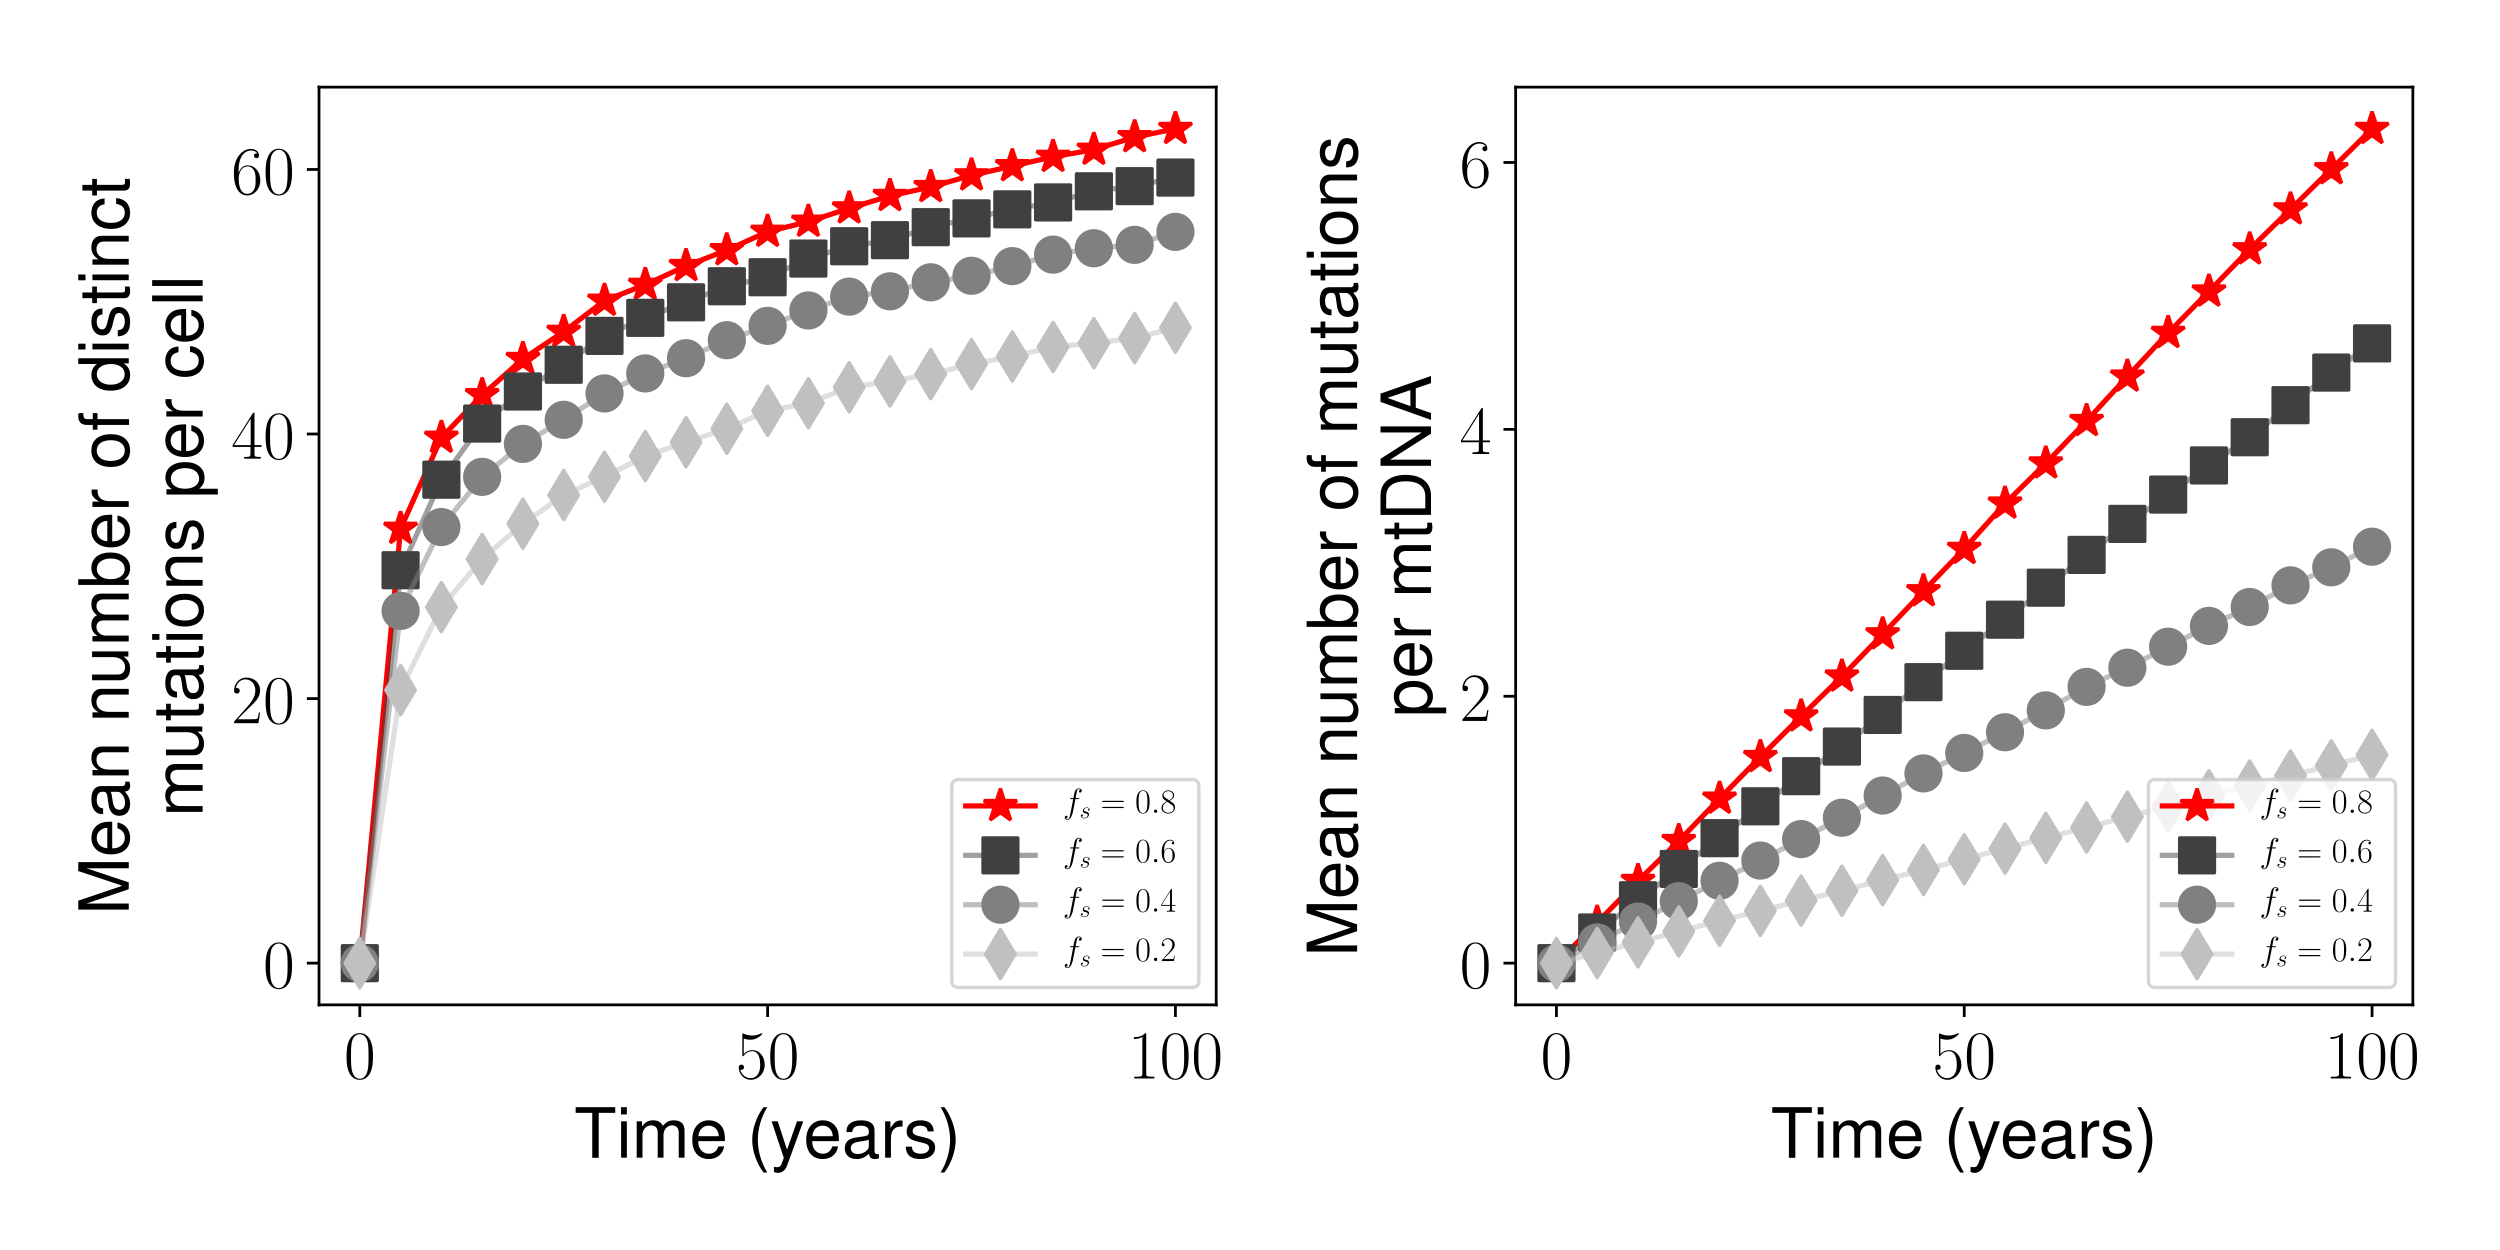 <?xml version="1.0" encoding="utf-8" standalone="no"?>
<!DOCTYPE svg PUBLIC "-//W3C//DTD SVG 1.1//EN"
  "http://www.w3.org/Graphics/SVG/1.1/DTD/svg11.dtd">
<!-- Created with matplotlib (http://matplotlib.org/) -->
<svg height="360pt" version="1.1" viewBox="0 0 720 360" width="720pt" xmlns="http://www.w3.org/2000/svg" xmlns:xlink="http://www.w3.org/1999/xlink">
 <defs>
  <style type="text/css">
*{stroke-linecap:butt;stroke-linejoin:round;}
  </style>
 </defs>
 <g id="figure_1">
  <g id="patch_1">
   <path d="M 0 360 
L 720 360 
L 720 0 
L 0 0 
z
" style="fill:#ffffff;"/>
  </g>
  <g id="axes_1">
   <g id="patch_2">
    <path d="M 91.876 289.4 
L 350.269 289.4 
L 350.269 25.1 
L 91.876 25.1 
z
" style="fill:#ffffff;"/>
   </g>
   <g id="matplotlib.axis_1">
    <g id="xtick_1">
     <g id="line2d_1">
      <defs>
       <path d="M 0 0 
L 0 3.5 
" id="mf32e996670" style="stroke:#000000;stroke-width:0.8;"/>
      </defs>
      <g>
       <use style="stroke:#000000;stroke-width:0.8;" x="103.621" xlink:href="#mf32e996670" y="289.4"/>
      </g>
     </g>
     <g id="text_1">
      <!-- $0$ -->
      <defs>
       <path d="M 42 31.641 
C 42 37.75 41.906 48.125 37.703 56.109 
C 34 63.109 28.094 65.594 22.906 65.594 
C 18.094 65.594 12 63.406 8.203 56.203 
C 4.203 48.719 3.797 39.438 3.797 31.641 
C 3.797 25.953 3.906 17.281 7 9.672 
C 11.297 -0.609 19 -2 22.906 -2 
C 27.5 -2 34.5 -0.109 38.594 9.375 
C 41.594 16.281 42 24.359 42 31.641 
z
M 22.906 -0.406 
C 16.5 -0.406 12.703 5.078 11.297 12.688 
C 10.203 18.562 10.203 27.156 10.203 32.75 
C 10.203 40.438 10.203 46.828 11.5 52.922 
C 13.406 61.391 19 64 22.906 64 
C 27 64 32.297 61.297 34.203 53.125 
C 35.5 47.438 35.594 40.734 35.594 32.75 
C 35.594 26.25 35.594 18.266 34.406 12.375 
C 32.297 1.484 26.406 -0.406 22.906 -0.406 
z
" id="CMR17-48"/>
      </defs>
      <g transform="translate(99.052 310.597)scale(0.2 -0.2)">
       <use transform="scale(0.996)" xlink:href="#CMR17-48"/>
      </g>
     </g>
    </g>
    <g id="xtick_2">
     <g id="line2d_2">
      <g>
       <use style="stroke:#000000;stroke-width:0.8;" x="221.073" xlink:href="#mf32e996670" y="289.4"/>
      </g>
     </g>
     <g id="text_2">
      <!-- $50$ -->
      <defs>
       <path d="M 11.406 57.688 
C 12.406 57.281 16.5 56 20.703 56 
C 30 56 35.094 61.109 38 64.062 
C 38 64.953 38 65.5 37.406 65.5 
C 37.297 65.5 37.094 65.5 36.297 65.047 
C 32.797 63.406 28.703 62.078 23.703 62.078 
C 20.703 62.078 16.203 62.484 11.297 64.672 
C 10.203 65.172 10 65.172 9.906 65.172 
C 9.406 65.172 9.297 65.062 9.297 63.078 
L 9.297 34.422 
C 9.297 32.641 9.297 32.141 10.297 32.141 
C 10.797 32.141 11 32.344 11.5 33.031 
C 14.703 37.516 19.094 39.406 24.094 39.406 
C 27.594 39.406 35.094 37.219 35.094 20.141 
C 35.094 16.953 35.094 11.172 32.094 6.578 
C 29.594 2.484 25.703 0.391 21.406 0.391 
C 14.797 0.391 8.094 5 6.297 12.719 
C 6.703 12.609 7.5 12.422 7.906 12.422 
C 9.203 12.422 11.703 13.125 11.703 16.219 
C 11.703 18.906 9.797 20 7.906 20 
C 5.594 20 4.094 18.594 4.094 15.797 
C 4.094 7.094 11 -2 21.594 -2 
C 31.906 -2 41.703 6.875 41.703 19.75 
C 41.703 31.719 33.906 41 24.203 41 
C 19.094 41 14.797 39.109 11.406 35.531 
z
" id="CMR17-53"/>
      </defs>
      <g transform="translate(211.935 310.597)scale(0.2 -0.2)">
       <use transform="scale(0.996)" xlink:href="#CMR17-53"/>
       <use transform="translate(45.69 0)scale(0.996)" xlink:href="#CMR17-48"/>
      </g>
     </g>
    </g>
    <g id="xtick_3">
     <g id="line2d_3">
      <g>
       <use style="stroke:#000000;stroke-width:0.8;" x="338.524" xlink:href="#mf32e996670" y="289.4"/>
      </g>
     </g>
     <g id="text_3">
      <!-- $100$ -->
      <defs>
       <path d="M 26.594 63.406 
C 26.594 65.5 26.5 65.5 25.094 65.5 
C 21.203 61.188 15.297 59.797 9.703 59.797 
C 9.406 59.797 8.906 59.797 8.797 59.5 
C 8.703 59.297 8.703 59.094 8.703 57 
C 11.797 57 17 57.594 21 59.984 
L 21 7.203 
C 21 3.688 20.797 2.5 12.203 2.5 
L 9.203 2.5 
L 9.203 0 
C 14 0 19 0 23.797 0 
C 28.594 0 33.594 0 38.406 0 
L 38.406 2.5 
L 35.406 2.5 
C 26.797 2.5 26.594 3.594 26.594 7.156 
z
" id="CMR17-49"/>
      </defs>
      <g transform="translate(324.817 310.597)scale(0.2 -0.2)">
       <use transform="scale(0.996)" xlink:href="#CMR17-49"/>
       <use transform="translate(45.69 0)scale(0.996)" xlink:href="#CMR17-48"/>
       <use transform="translate(91.381 0)scale(0.996)" xlink:href="#CMR17-48"/>
      </g>
     </g>
    </g>
    <g id="text_4">
     <!-- Time (years) -->
     <defs>
      <path d="M 35.406 64.781 
L 59.297 64.781 
L 59.297 73 
L 2.094 73 
L 2.094 64.781 
L 26.094 64.781 
L 26.094 -0.219 
L 35.406 -0.219 
z
" id="Nimbus_Sans_L_Regular-84"/>
      <path d="M 15 52.484 
L 6.703 52.484 
L 6.703 0 
L 15 0 
z
M 15 73 
L 6.594 73 
L 6.594 62.484 
L 15 62.484 
z
" id="Nimbus_Sans_L_Regular-105"/>
      <path d="M 7 52.484 
L 7 0 
L 15.406 0 
L 15.406 32.953 
C 15.406 40.578 20.906 46.688 27.703 46.688 
C 33.906 46.688 37.406 42.875 37.406 36.156 
L 37.406 0 
L 45.797 0 
L 45.797 32.953 
C 45.797 40.578 51.297 46.688 58.094 46.688 
C 64.203 46.688 67.797 42.781 67.797 36.156 
L 67.797 0 
L 76.203 0 
L 76.203 39.375 
C 76.203 48.781 70.797 54 61 54 
C 54 54 49.797 51.891 44.906 45.984 
C 41.797 51.594 37.594 54 30.797 54 
C 23.797 54 19.203 51.391 14.703 45.078 
L 14.703 52.484 
z
" id="Nimbus_Sans_L_Regular-109"/>
      <path d="M 51.297 23.891 
C 51.297 31.781 50.703 36.531 49.203 40.375 
C 45.797 48.859 37.797 54 28 54 
C 13.406 54 4 42.844 4 25.703 
C 4 8.547 13.094 -2 27.797 -2 
C 39.797 -2 48.094 4.844 50.203 16.312 
L 41.797 16.312 
C 39.5 9.344 34.797 5.703 28.094 5.703 
C 22.797 5.703 18.297 8.125 15.5 12.578 
C 13.5 15.594 12.797 18.641 12.703 23.891 
z
M 12.906 31 
C 13.594 40.266 19.5 46.281 27.906 46.281 
C 36.094 46.281 42.406 39.531 42.406 31 
C 42.406 31 42.406 31 42.297 31 
z
" id="Nimbus_Sans_L_Regular-101"/>
      <path d="M 23.594 73 
C 13.594 59.844 7.297 41.562 7.297 25.797 
C 7.297 9.938 13.594 -8.344 23.594 -21.5 
L 29.094 -21.5 
C 20.297 -7.141 15.406 9.734 15.406 25.797 
C 15.406 41.766 20.297 58.734 29.094 73 
z
" id="Nimbus_Sans_L_Regular-40"/>
      <path d="M 38.797 52.5 
L 24.297 11.531 
L 10.906 52.5 
L 2 52.5 
L 19.703 -0.328 
L 16.5 -8.656 
C 15.203 -12.375 13.297 -13.781 9.797 -13.781 
C 8.594 -13.781 7.203 -13.578 5.406 -13.172 
L 5.406 -20.703 
C 7.094 -21.594 8.797 -22 11 -22 
C 13.703 -22 16.594 -21.094 18.797 -19.484 
C 21.406 -17.578 22.906 -15.359 24.5 -11.141 
L 47.797 52.5 
z
" id="Nimbus_Sans_L_Regular-121"/>
      <path d="M 53.5 5.203 
C 52.594 5 52.203 5 51.703 5 
C 48.797 5 47.203 6.484 47.203 9.078 
L 47.203 39.766 
C 47.203 49.016 40.406 54 27.5 54 
C 19.906 54 13.594 51.812 10.094 47.906 
C 7.703 45.203 6.703 42.219 6.5 37.031 
L 14.906 37.031 
C 15.594 43.391 19.406 46.281 27.203 46.281 
C 34.703 46.281 38.906 43.484 38.906 38.516 
L 38.906 36.328 
C 38.906 32.828 36.797 31.344 30.203 30.547 
C 18.406 29.062 16.594 28.656 13.406 27.359 
C 7.297 24.875 4.203 20.188 4.203 13.422 
C 4.203 3.969 10.797 -2 21.406 -2 
C 28 -2 33.297 0.297 39.203 5.703 
C 39.797 0.391 42.406 -2 47.797 -2 
C 49.5 -2 50.797 -1.812 53.5 -1.094 
z
M 38.906 16.75 
C 38.906 13.953 38.094 12.266 35.594 9.984 
C 32.203 6.891 28.094 5.312 23.203 5.312 
C 16.703 5.312 12.906 8.391 12.906 13.656 
C 12.906 19.141 16.594 21.922 25.5 23.219 
C 34.297 24.406 36.094 24.812 38.906 26.094 
z
" id="Nimbus_Sans_L_Regular-97"/>
      <path d="M 6.906 52.484 
L 6.906 0 
L 15.297 0 
L 15.297 27.203 
C 15.297 34.703 17.203 39.609 21.203 42.5 
C 23.797 44.406 26.297 45 32.094 45 
L 32.094 53.625 
C 30.703 53.812 30 53.812 28.906 53.812 
C 23.5 53.812 19.406 50.625 14.594 42.906 
L 14.594 52.484 
z
" id="Nimbus_Sans_L_Regular-114"/>
      <path d="M 43.797 37.922 
C 43.703 48.203 36.906 54 24.797 54 
C 12.594 54 4.703 47.719 4.703 38.062 
C 4.703 29.891 8.906 26.016 21.297 23.031 
L 29.094 21.141 
C 34.906 19.734 37.203 17.656 37.203 13.875 
C 37.203 9 32.297 5.703 25 5.703 
C 20.5 5.703 16.703 7 14.594 9.188 
C 13.297 10.688 12.703 12.172 12.203 15.844 
L 3.406 15.844 
C 3.797 3.766 10.594 -2 24.297 -2 
C 37.5 -2 45.906 4.453 45.906 14.516 
C 45.906 22.281 41.5 26.578 31.094 29.062 
L 23.094 30.953 
C 16.297 32.531 13.406 34.734 13.406 38.406 
C 13.406 43.188 17.703 46.281 24.5 46.281 
C 31.203 46.281 34.797 43.391 35 37.922 
z
" id="Nimbus_Sans_L_Regular-115"/>
      <path d="M 9.297 -21.5 
C 19.297 -8.344 25.594 9.938 25.594 25.688 
C 25.594 41.562 19.297 59.844 9.297 73 
L 3.797 73 
C 12.594 58.641 17.5 41.766 17.5 25.688 
C 17.5 9.734 12.594 -7.25 3.797 -21.5 
z
" id="Nimbus_Sans_L_Regular-41"/>
     </defs>
     <g transform="translate(165.372 333.406)scale(0.2 -0.2)">
      <use transform="scale(0.996)" xlink:href="#Nimbus_Sans_L_Regular-84"/>
      <use transform="translate(60.872 0)scale(0.996)" xlink:href="#Nimbus_Sans_L_Regular-105"/>
      <use transform="translate(82.988 0)scale(0.996)" xlink:href="#Nimbus_Sans_L_Regular-109"/>
      <use transform="translate(165.977 0)scale(0.996)" xlink:href="#Nimbus_Sans_L_Regular-101"/>
      <use transform="translate(249.064 0)scale(0.996)" xlink:href="#Nimbus_Sans_L_Regular-40"/>
      <use transform="translate(282.239 0)scale(0.996)" xlink:href="#Nimbus_Sans_L_Regular-121"/>
      <use transform="translate(330.06 0)scale(0.996)" xlink:href="#Nimbus_Sans_L_Regular-101"/>
      <use transform="translate(385.452 0)scale(0.996)" xlink:href="#Nimbus_Sans_L_Regular-97"/>
      <use transform="translate(440.843 0)scale(0.996)" xlink:href="#Nimbus_Sans_L_Regular-114"/>
      <use transform="translate(474.019 0)scale(0.996)" xlink:href="#Nimbus_Sans_L_Regular-115"/>
      <use transform="translate(523.832 0)scale(0.996)" xlink:href="#Nimbus_Sans_L_Regular-41"/>
     </g>
    </g>
   </g>
   <g id="matplotlib.axis_2">
    <g id="ytick_1">
     <g id="line2d_4">
      <defs>
       <path d="M 0 0 
L -3.5 0 
" id="m45b43e1262" style="stroke:#000000;stroke-width:0.8;"/>
      </defs>
      <g>
       <use style="stroke:#000000;stroke-width:0.8;" x="91.876" xlink:href="#m45b43e1262" y="277.386"/>
      </g>
     </g>
     <g id="text_5">
      <!-- $0$ -->
      <g transform="translate(75.738 284.485)scale(0.2 -0.2)">
       <use transform="scale(0.996)" xlink:href="#CMR17-48"/>
      </g>
     </g>
    </g>
    <g id="ytick_2">
     <g id="line2d_5">
      <g>
       <use style="stroke:#000000;stroke-width:0.8;" x="91.876" xlink:href="#m45b43e1262" y="201.192"/>
      </g>
     </g>
     <g id="text_6">
      <!-- $20$ -->
      <defs>
       <path d="M 41.703 15.453 
L 39.906 15.453 
C 38.906 8.375 38.094 7.172 37.703 6.562 
C 37.203 5.766 30 5.766 28.594 5.766 
L 9.406 5.766 
C 13 9.672 20 16.75 28.5 24.953 
C 34.594 30.734 41.703 37.531 41.703 47.422 
C 41.703 59.219 32.297 66 21.797 66 
C 10.797 66 4.094 56.312 4.094 47.344 
C 4.094 43.438 7 42.938 8.203 42.938 
C 9.203 42.938 12.203 43.547 12.203 47.031 
C 12.203 50.109 9.594 51 8.203 51 
C 7.594 51 7 50.906 6.594 50.703 
C 8.5 59.219 14.297 63.406 20.406 63.406 
C 29.094 63.406 34.797 56.516 34.797 47.422 
C 34.797 38.734 29.703 31.25 24 24.75 
L 4.094 2.281 
L 4.094 0 
L 39.297 0 
z
" id="CMR17-50"/>
      </defs>
      <g transform="translate(66.6 208.29)scale(0.2 -0.2)">
       <use transform="scale(0.996)" xlink:href="#CMR17-50"/>
       <use transform="translate(45.69 0)scale(0.996)" xlink:href="#CMR17-48"/>
      </g>
     </g>
    </g>
    <g id="ytick_3">
     <g id="line2d_6">
      <g>
       <use style="stroke:#000000;stroke-width:0.8;" x="91.876" xlink:href="#m45b43e1262" y="124.997"/>
      </g>
     </g>
     <g id="text_7">
      <!-- $40$ -->
      <defs>
       <path d="M 33.594 64.406 
C 33.594 66.5 33.5 66.5 31.703 66.5 
L 2 19.594 
L 2 17 
L 27.797 17 
L 27.797 7.141 
C 27.797 3.5 27.594 2.5 20.594 2.5 
L 18.703 2.5 
L 18.703 0 
C 21.906 0 27.297 0 30.703 0 
C 34.094 0 39.5 0 42.703 0 
L 42.703 2.5 
L 40.797 2.5 
C 33.797 2.5 33.594 3.5 33.594 7.141 
L 33.594 17 
L 43.797 17 
L 43.797 19.594 
L 33.594 19.594 
z
M 28.094 57.859 
L 28.094 19.594 
L 4 19.594 
z
" id="CMR17-52"/>
      </defs>
      <g transform="translate(66.6 132.095)scale(0.2 -0.2)">
       <use transform="scale(0.996)" xlink:href="#CMR17-52"/>
       <use transform="translate(45.69 0)scale(0.996)" xlink:href="#CMR17-48"/>
      </g>
     </g>
    </g>
    <g id="ytick_4">
     <g id="line2d_7">
      <g>
       <use style="stroke:#000000;stroke-width:0.8;" x="91.876" xlink:href="#m45b43e1262" y="48.802"/>
      </g>
     </g>
     <g id="text_8">
      <!-- $60$ -->
      <defs>
       <path d="M 10.594 34 
C 10.594 57.656 21.797 63 28.297 63 
C 30.406 63 35.5 62.641 37.5 59 
C 35.906 59 32.906 59 32.906 55.516 
C 32.906 52.828 35.094 51.922 36.5 51.922 
C 37.406 51.922 40.094 52.312 40.094 55.625 
C 40.094 61.781 35.094 65.297 28.203 65.297 
C 16.297 65.297 3.797 52.969 3.797 31 
C 3.797 3.953 15.094 -2 23.094 -2 
C 32.797 -2 42 6.672 42 20.047 
C 42 32.516 33.906 41.594 23.703 41.594 
C 17.594 41.594 13.094 37.609 10.594 30.625 
z
M 23.094 0.391 
C 10.797 0.391 10.797 18.75 10.797 22.438 
C 10.797 29.625 14.203 40 23.5 40 
C 25.203 40 30.094 40 33.406 33.125 
C 35.203 29.219 35.203 25.141 35.203 20.141 
C 35.203 14.75 35.203 10.781 33.094 6.781 
C 30.906 2.672 27.703 0.391 23.094 0.391 
z
" id="CMR17-54"/>
      </defs>
      <g transform="translate(66.6 55.9)scale(0.2 -0.2)">
       <use transform="scale(0.996)" xlink:href="#CMR17-54"/>
       <use transform="translate(45.69 0)scale(0.996)" xlink:href="#CMR17-48"/>
      </g>
     </g>
    </g>
    <g id="text_9">
     <!-- Mean number of distinct  -->
     <defs>
      <path d="M 46.797 -0.031 
L 67.297 61.172 
L 67.297 -0.031 
L 76.094 -0.031 
L 76.094 73 
L 63.203 73 
L 42 9.391 
L 20.406 73 
L 7.5 73 
L 7.5 -0.031 
L 16.297 -0.031 
L 16.297 61.172 
L 37 -0.031 
z
" id="Nimbus_Sans_L_Regular-77"/>
      <path d="M 7 52.484 
L 7 0 
L 15.406 0 
L 15.406 28.953 
C 15.406 39.672 21 46.688 29.594 46.688 
C 36.203 46.688 40.406 42.672 40.406 36.359 
L 40.406 0 
L 48.703 0 
L 48.703 39.672 
C 48.703 48.391 42.203 54 32.094 54 
C 24.297 54 19.297 50.984 14.703 43.688 
L 14.703 52.484 
z
" id="Nimbus_Sans_L_Regular-110"/>
      <path d="M 48.203 0.516 
L 48.203 53 
L 39.906 53 
L 39.906 23.109 
C 39.906 12.344 34.297 5.312 25.594 5.312 
C 19 5.312 14.797 9.328 14.797 15.672 
L 14.797 53 
L 6.5 53 
L 6.5 12.375 
C 6.5 3.625 13 -2 23.203 -2 
C 30.906 -2 35.797 0.703 40.703 7.625 
L 40.703 0.516 
z
" id="Nimbus_Sans_L_Regular-117"/>
      <path d="M 5.406 73 
L 5.406 -0.031 
L 12.906 -0.031 
L 12.906 7 
C 16.906 0.891 22.203 -2 29.5 -2 
C 43.297 -2 52.297 9.25 52.297 26.594 
C 52.297 43.531 43.703 54 29.906 54 
C 22.703 54 17.594 51.281 13.703 45.391 
L 13.703 73 
z
M 28.297 46.188 
C 37.594 46.188 43.594 38.125 43.594 25.703 
C 43.594 13.859 37.406 5.812 28.297 5.812 
C 19.5 5.812 13.703 13.766 13.703 26 
C 13.703 38.234 19.5 46.188 28.297 46.188 
z
" id="Nimbus_Sans_L_Regular-98"/>
      <path d="M 27.203 54 
C 12.5 54 3.594 43.531 3.594 25.984 
C 3.594 8.453 12.406 -2 27.297 -2 
C 42 -2 51 8.453 51 25.594 
C 51 43.625 42.297 54 27.203 54 
z
M 27.297 46.281 
C 36.703 46.281 42.297 38.625 42.297 25.703 
C 42.297 13.453 36.5 5.703 27.297 5.703 
C 18 5.703 12.297 13.359 12.297 25.984 
C 12.297 38.531 18 46.281 27.297 46.281 
z
" id="Nimbus_Sans_L_Regular-111"/>
      <path d="M 25.797 52 
L 17.094 52 
L 17.094 60.25 
C 17.094 63.781 19.094 65.594 22.906 65.594 
C 23.594 65.594 23.906 65.594 25.797 65.594 
L 25.797 72.5 
C 23.906 72.906 22.797 73 21.094 73 
C 13.406 73 8.797 68.562 8.797 60.984 
L 8.797 52 
L 1.797 52 
L 1.797 45.188 
L 8.797 45.188 
L 8.797 -0.406 
L 17.094 -0.406 
L 17.094 45.188 
L 25.797 45.188 
z
" id="Nimbus_Sans_L_Regular-102"/>
      <path d="M 49.5 73 
L 41.203 73 
L 41.203 45.891 
C 37.703 51.188 32.094 54 25.094 54 
C 11.5 54 2.594 43.141 2.594 26.484 
C 2.594 8.844 11.297 -2 25.406 -2 
C 32.594 -2 37.594 0.703 42.094 7.203 
L 42.094 -0.031 
L 49.5 -0.031 
z
M 26.5 46.188 
C 35.5 46.188 41.203 38.234 41.203 25.797 
C 41.203 13.766 35.406 5.812 26.594 5.812 
C 17.406 5.812 11.297 13.859 11.297 26 
C 11.297 38.125 17.406 46.188 26.5 46.188 
z
" id="Nimbus_Sans_L_Regular-100"/>
      <path d="M 25.406 52.812 
L 16.797 52.812 
L 16.797 67 
L 8.5 67 
L 8.5 52.812 
L 1.406 52.812 
L 1.406 46 
L 8.5 46 
L 8.5 6.312 
C 8.5 1 12.094 -2 18.594 -2 
C 20.594 -2 22.594 -1.812 25.406 -1.297 
L 25.406 5.719 
C 24.297 5.406 23 5.312 21.406 5.312 
C 17.797 5.312 16.797 6.312 16.797 10.016 
L 16.797 46 
L 25.406 46 
z
" id="Nimbus_Sans_L_Regular-116"/>
      <path d="M 47.094 34.938 
C 46.703 40.031 45.594 43.328 43.594 46.219 
C 40 51.109 33.703 54 26.406 54 
C 12.297 54 3.094 42.844 3.094 25.5 
C 3.094 8.656 12.094 -2 26.297 -2 
C 38.797 -2 46.703 5.469 47.703 18.234 
L 39.297 18.234 
C 37.906 9.875 33.594 5.703 26.5 5.703 
C 17.297 5.703 11.797 13.172 11.797 25.5 
C 11.797 38.531 17.203 46.281 26.297 46.281 
C 33.297 46.281 37.703 42.203 38.703 34.938 
z
" id="Nimbus_Sans_L_Regular-99"/>
     </defs>
     <g transform="translate(37.076 263.46)rotate(-90)scale(0.2 -0.2)">
      <use transform="scale(0.996)" xlink:href="#Nimbus_Sans_L_Regular-77"/>
      <use transform="translate(82.988 0)scale(0.996)" xlink:href="#Nimbus_Sans_L_Regular-101"/>
      <use transform="translate(138.38 0)scale(0.996)" xlink:href="#Nimbus_Sans_L_Regular-97"/>
      <use transform="translate(193.772 0)scale(0.996)" xlink:href="#Nimbus_Sans_L_Regular-110"/>
      <use transform="translate(276.859 0)scale(0.996)" xlink:href="#Nimbus_Sans_L_Regular-110"/>
      <use transform="translate(331.254 0)scale(0.996)" xlink:href="#Nimbus_Sans_L_Regular-117"/>
      <use transform="translate(386.646 0)scale(0.996)" xlink:href="#Nimbus_Sans_L_Regular-109"/>
      <use transform="translate(469.634 0)scale(0.996)" xlink:href="#Nimbus_Sans_L_Regular-98"/>
      <use transform="translate(525.026 0)scale(0.996)" xlink:href="#Nimbus_Sans_L_Regular-101"/>
      <use transform="translate(580.418 0)scale(0.996)" xlink:href="#Nimbus_Sans_L_Regular-114"/>
      <use transform="translate(641.288 0)scale(0.996)" xlink:href="#Nimbus_Sans_L_Regular-111"/>
      <use transform="translate(696.68 0)scale(0.996)" xlink:href="#Nimbus_Sans_L_Regular-102"/>
      <use transform="translate(752.07 0)scale(0.996)" xlink:href="#Nimbus_Sans_L_Regular-100"/>
      <use transform="translate(807.462 0)scale(0.996)" xlink:href="#Nimbus_Sans_L_Regular-105"/>
      <use transform="translate(829.579 0)scale(0.996)" xlink:href="#Nimbus_Sans_L_Regular-115"/>
      <use transform="translate(879.392 0)scale(0.996)" xlink:href="#Nimbus_Sans_L_Regular-116"/>
      <use transform="translate(907.087 0)scale(0.996)" xlink:href="#Nimbus_Sans_L_Regular-105"/>
      <use transform="translate(929.204 0)scale(0.996)" xlink:href="#Nimbus_Sans_L_Regular-110"/>
      <use transform="translate(984.595 0)scale(0.996)" xlink:href="#Nimbus_Sans_L_Regular-99"/>
      <use transform="translate(1034.409 0)scale(0.996)" xlink:href="#Nimbus_Sans_L_Regular-116"/>
     </g>
     <!-- mutations per cell -->
     <defs>
      <path d="M 5.406 -22 
L 13.797 -22 
L 13.797 5 
C 18.203 -0.422 23.094 -2.812 29.906 -2.812 
C 43.406 -2.812 52.297 8.156 52.297 24.984 
C 52.297 42.719 43.703 53.812 29.797 53.812 
C 22.703 53.812 17 50.594 13.094 44.391 
L 13.094 52.328 
L 5.406 52.328 
z
M 28.406 46 
C 37.594 46 43.594 37.812 43.594 25.188 
C 43.594 13.172 37.5 5 28.406 5 
C 19.594 5 13.797 13.078 13.797 25.5 
C 13.797 37.922 19.594 46 28.406 46 
z
" id="Nimbus_Sans_L_Regular-112"/>
      <path d="M 15.203 73 
L 6.797 73 
L 6.797 -0.031 
L 15.203 -0.031 
z
" id="Nimbus_Sans_L_Regular-108"/>
     </defs>
     <g transform="translate(58.356 235.217)rotate(-90)scale(0.2 -0.2)">
      <use transform="scale(0.996)" xlink:href="#Nimbus_Sans_L_Regular-109"/>
      <use transform="translate(81.992 0)scale(0.996)" xlink:href="#Nimbus_Sans_L_Regular-117"/>
      <use transform="translate(137.384 0)scale(0.996)" xlink:href="#Nimbus_Sans_L_Regular-116"/>
      <use transform="translate(165.079 0)scale(0.996)" xlink:href="#Nimbus_Sans_L_Regular-97"/>
      <use transform="translate(220.471 0)scale(0.996)" xlink:href="#Nimbus_Sans_L_Regular-116"/>
      <use transform="translate(248.166 0)scale(0.996)" xlink:href="#Nimbus_Sans_L_Regular-105"/>
      <use transform="translate(270.283 0)scale(0.996)" xlink:href="#Nimbus_Sans_L_Regular-111"/>
      <use transform="translate(325.674 0)scale(0.996)" xlink:href="#Nimbus_Sans_L_Regular-110"/>
      <use transform="translate(381.066 0)scale(0.996)" xlink:href="#Nimbus_Sans_L_Regular-115"/>
      <use transform="translate(458.575 0)scale(0.996)" xlink:href="#Nimbus_Sans_L_Regular-112"/>
      <use transform="translate(513.966 0)scale(0.996)" xlink:href="#Nimbus_Sans_L_Regular-101"/>
      <use transform="translate(569.358 0)scale(0.996)" xlink:href="#Nimbus_Sans_L_Regular-114"/>
      <use transform="translate(630.228 0)scale(0.996)" xlink:href="#Nimbus_Sans_L_Regular-99"/>
      <use transform="translate(680.041 0)scale(0.996)" xlink:href="#Nimbus_Sans_L_Regular-101"/>
      <use transform="translate(735.433 0)scale(0.996)" xlink:href="#Nimbus_Sans_L_Regular-108"/>
      <use transform="translate(757.55 0)scale(0.996)" xlink:href="#Nimbus_Sans_L_Regular-108"/>
     </g>
    </g>
   </g>
   <g id="line2d_8">
    <path clip-path="url(#pda6599693d)" d="M 103.621 277.386 
L 115.366 152.274 
L 127.112 126.048 
L 138.857 113.773 
L 150.602 103.354 
L 162.347 95.54 
L 174.092 86.583 
L 185.837 82.004 
L 197.582 76.598 
L 209.327 72.038 
L 221.073 66.723 
L 232.818 63.828 
L 244.563 59.987 
L 256.308 56.418 
L 268.053 53.85 
L 279.798 50.49 
L 291.543 47.838 
L 303.289 45.145 
L 315.034 43.11 
L 326.779 39.491 
L 338.524 37.114 
" style="fill:none;stroke:#ff0000;stroke-linecap:square;stroke-width:1.5;"/>
    <defs>
     <path d="M 0 -5 
L -1.123 -1.545 
L -4.755 -1.545 
L -1.816 0.59 
L -2.939 4.045 
L -0 1.91 
L 2.939 4.045 
L 1.816 0.59 
L 4.755 -1.545 
L 1.123 -1.545 
z
" id="mc43ff2db08" style="stroke:#ff0000;stroke-linejoin:bevel;"/>
    </defs>
    <g clip-path="url(#pda6599693d)">
     <use style="fill:#ff0000;stroke:#ff0000;stroke-linejoin:bevel;" x="103.621" xlink:href="#mc43ff2db08" y="277.386"/>
     <use style="fill:#ff0000;stroke:#ff0000;stroke-linejoin:bevel;" x="115.366" xlink:href="#mc43ff2db08" y="152.274"/>
     <use style="fill:#ff0000;stroke:#ff0000;stroke-linejoin:bevel;" x="127.112" xlink:href="#mc43ff2db08" y="126.048"/>
     <use style="fill:#ff0000;stroke:#ff0000;stroke-linejoin:bevel;" x="138.857" xlink:href="#mc43ff2db08" y="113.773"/>
     <use style="fill:#ff0000;stroke:#ff0000;stroke-linejoin:bevel;" x="150.602" xlink:href="#mc43ff2db08" y="103.354"/>
     <use style="fill:#ff0000;stroke:#ff0000;stroke-linejoin:bevel;" x="162.347" xlink:href="#mc43ff2db08" y="95.54"/>
     <use style="fill:#ff0000;stroke:#ff0000;stroke-linejoin:bevel;" x="174.092" xlink:href="#mc43ff2db08" y="86.583"/>
     <use style="fill:#ff0000;stroke:#ff0000;stroke-linejoin:bevel;" x="185.837" xlink:href="#mc43ff2db08" y="82.004"/>
     <use style="fill:#ff0000;stroke:#ff0000;stroke-linejoin:bevel;" x="197.582" xlink:href="#mc43ff2db08" y="76.598"/>
     <use style="fill:#ff0000;stroke:#ff0000;stroke-linejoin:bevel;" x="209.327" xlink:href="#mc43ff2db08" y="72.038"/>
     <use style="fill:#ff0000;stroke:#ff0000;stroke-linejoin:bevel;" x="221.073" xlink:href="#mc43ff2db08" y="66.723"/>
     <use style="fill:#ff0000;stroke:#ff0000;stroke-linejoin:bevel;" x="232.818" xlink:href="#mc43ff2db08" y="63.828"/>
     <use style="fill:#ff0000;stroke:#ff0000;stroke-linejoin:bevel;" x="244.563" xlink:href="#mc43ff2db08" y="59.987"/>
     <use style="fill:#ff0000;stroke:#ff0000;stroke-linejoin:bevel;" x="256.308" xlink:href="#mc43ff2db08" y="56.418"/>
     <use style="fill:#ff0000;stroke:#ff0000;stroke-linejoin:bevel;" x="268.053" xlink:href="#mc43ff2db08" y="53.85"/>
     <use style="fill:#ff0000;stroke:#ff0000;stroke-linejoin:bevel;" x="279.798" xlink:href="#mc43ff2db08" y="50.49"/>
     <use style="fill:#ff0000;stroke:#ff0000;stroke-linejoin:bevel;" x="291.543" xlink:href="#mc43ff2db08" y="47.838"/>
     <use style="fill:#ff0000;stroke:#ff0000;stroke-linejoin:bevel;" x="303.289" xlink:href="#mc43ff2db08" y="45.145"/>
     <use style="fill:#ff0000;stroke:#ff0000;stroke-linejoin:bevel;" x="315.034" xlink:href="#mc43ff2db08" y="43.11"/>
     <use style="fill:#ff0000;stroke:#ff0000;stroke-linejoin:bevel;" x="326.779" xlink:href="#mc43ff2db08" y="39.491"/>
     <use style="fill:#ff0000;stroke:#ff0000;stroke-linejoin:bevel;" x="338.524" xlink:href="#mc43ff2db08" y="37.114"/>
    </g>
   </g>
   <g id="line2d_9">
    <path clip-path="url(#pda6599693d)" d="M 103.621 277.386 
L 115.366 164.226 
L 127.112 138.148 
L 138.857 121.991 
L 150.602 112.748 
L 162.347 105.053 
L 174.092 96.732 
L 185.837 91.543 
L 197.582 87.067 
L 209.327 82.431 
L 221.073 79.851 
L 232.818 74.464 
L 244.563 70.921 
L 256.308 69.169 
L 268.053 65.416 
L 279.798 62.894 
L 291.543 60.288 
L 303.289 58.303 
L 315.034 55.088 
L 326.779 53.606 
L 338.524 51.137 
" style="fill:none;opacity:0.5;stroke:#404040;stroke-linecap:square;stroke-width:1.5;"/>
    <defs>
     <path d="M -5 5 
L 5 5 
L 5 -5 
L -5 -5 
z
" id="m46cf62492f" style="stroke:#404040;stroke-linejoin:miter;"/>
    </defs>
    <g clip-path="url(#pda6599693d)">
     <use style="fill:#404040;opacity:0.5;stroke:#404040;stroke-linejoin:miter;" x="103.621" xlink:href="#m46cf62492f" y="277.386"/>
     <use style="fill:#404040;opacity:0.5;stroke:#404040;stroke-linejoin:miter;" x="115.366" xlink:href="#m46cf62492f" y="164.226"/>
     <use style="fill:#404040;opacity:0.5;stroke:#404040;stroke-linejoin:miter;" x="127.112" xlink:href="#m46cf62492f" y="138.148"/>
     <use style="fill:#404040;opacity:0.5;stroke:#404040;stroke-linejoin:miter;" x="138.857" xlink:href="#m46cf62492f" y="121.991"/>
     <use style="fill:#404040;opacity:0.5;stroke:#404040;stroke-linejoin:miter;" x="150.602" xlink:href="#m46cf62492f" y="112.748"/>
     <use style="fill:#404040;opacity:0.5;stroke:#404040;stroke-linejoin:miter;" x="162.347" xlink:href="#m46cf62492f" y="105.053"/>
     <use style="fill:#404040;opacity:0.5;stroke:#404040;stroke-linejoin:miter;" x="174.092" xlink:href="#m46cf62492f" y="96.732"/>
     <use style="fill:#404040;opacity:0.5;stroke:#404040;stroke-linejoin:miter;" x="185.837" xlink:href="#m46cf62492f" y="91.543"/>
     <use style="fill:#404040;opacity:0.5;stroke:#404040;stroke-linejoin:miter;" x="197.582" xlink:href="#m46cf62492f" y="87.067"/>
     <use style="fill:#404040;opacity:0.5;stroke:#404040;stroke-linejoin:miter;" x="209.327" xlink:href="#m46cf62492f" y="82.431"/>
     <use style="fill:#404040;opacity:0.5;stroke:#404040;stroke-linejoin:miter;" x="221.073" xlink:href="#m46cf62492f" y="79.851"/>
     <use style="fill:#404040;opacity:0.5;stroke:#404040;stroke-linejoin:miter;" x="232.818" xlink:href="#m46cf62492f" y="74.464"/>
     <use style="fill:#404040;opacity:0.5;stroke:#404040;stroke-linejoin:miter;" x="244.563" xlink:href="#m46cf62492f" y="70.921"/>
     <use style="fill:#404040;opacity:0.5;stroke:#404040;stroke-linejoin:miter;" x="256.308" xlink:href="#m46cf62492f" y="69.169"/>
     <use style="fill:#404040;opacity:0.5;stroke:#404040;stroke-linejoin:miter;" x="268.053" xlink:href="#m46cf62492f" y="65.416"/>
     <use style="fill:#404040;opacity:0.5;stroke:#404040;stroke-linejoin:miter;" x="279.798" xlink:href="#m46cf62492f" y="62.894"/>
     <use style="fill:#404040;opacity:0.5;stroke:#404040;stroke-linejoin:miter;" x="291.543" xlink:href="#m46cf62492f" y="60.288"/>
     <use style="fill:#404040;opacity:0.5;stroke:#404040;stroke-linejoin:miter;" x="303.289" xlink:href="#m46cf62492f" y="58.303"/>
     <use style="fill:#404040;opacity:0.5;stroke:#404040;stroke-linejoin:miter;" x="315.034" xlink:href="#m46cf62492f" y="55.088"/>
     <use style="fill:#404040;opacity:0.5;stroke:#404040;stroke-linejoin:miter;" x="326.779" xlink:href="#m46cf62492f" y="53.606"/>
     <use style="fill:#404040;opacity:0.5;stroke:#404040;stroke-linejoin:miter;" x="338.524" xlink:href="#m46cf62492f" y="51.137"/>
    </g>
   </g>
   <g id="line2d_10">
    <path clip-path="url(#pda6599693d)" d="M 103.621 277.386 
L 115.366 175.929 
L 127.112 151.791 
L 138.857 137.34 
L 150.602 127.843 
L 162.347 120.905 
L 174.092 113.308 
L 185.837 107.552 
L 197.582 103.163 
L 209.327 97.978 
L 221.073 93.844 
L 232.818 89.41 
L 244.563 85.429 
L 256.308 83.897 
L 268.053 81.303 
L 279.798 79.425 
L 291.543 76.651 
L 303.289 73.333 
L 315.034 71.497 
L 326.779 70.521 
L 338.524 66.78 
" style="fill:none;opacity:0.5;stroke:#808080;stroke-linecap:square;stroke-width:1.5;"/>
    <defs>
     <path d="M 0 5 
C 1.326 5 2.598 4.473 3.536 3.536 
C 4.473 2.598 5 1.326 5 0 
C 5 -1.326 4.473 -2.598 3.536 -3.536 
C 2.598 -4.473 1.326 -5 0 -5 
C -1.326 -5 -2.598 -4.473 -3.536 -3.536 
C -4.473 -2.598 -5 -1.326 -5 0 
C -5 1.326 -4.473 2.598 -3.536 3.536 
C -2.598 4.473 -1.326 5 0 5 
z
" id="m6ba58f8bcd" style="stroke:#808080;"/>
    </defs>
    <g clip-path="url(#pda6599693d)">
     <use style="fill:#808080;opacity:0.5;stroke:#808080;" x="103.621" xlink:href="#m6ba58f8bcd" y="277.386"/>
     <use style="fill:#808080;opacity:0.5;stroke:#808080;" x="115.366" xlink:href="#m6ba58f8bcd" y="175.929"/>
     <use style="fill:#808080;opacity:0.5;stroke:#808080;" x="127.112" xlink:href="#m6ba58f8bcd" y="151.791"/>
     <use style="fill:#808080;opacity:0.5;stroke:#808080;" x="138.857" xlink:href="#m6ba58f8bcd" y="137.34"/>
     <use style="fill:#808080;opacity:0.5;stroke:#808080;" x="150.602" xlink:href="#m6ba58f8bcd" y="127.843"/>
     <use style="fill:#808080;opacity:0.5;stroke:#808080;" x="162.347" xlink:href="#m6ba58f8bcd" y="120.905"/>
     <use style="fill:#808080;opacity:0.5;stroke:#808080;" x="174.092" xlink:href="#m6ba58f8bcd" y="113.308"/>
     <use style="fill:#808080;opacity:0.5;stroke:#808080;" x="185.837" xlink:href="#m6ba58f8bcd" y="107.552"/>
     <use style="fill:#808080;opacity:0.5;stroke:#808080;" x="197.582" xlink:href="#m6ba58f8bcd" y="103.163"/>
     <use style="fill:#808080;opacity:0.5;stroke:#808080;" x="209.327" xlink:href="#m6ba58f8bcd" y="97.978"/>
     <use style="fill:#808080;opacity:0.5;stroke:#808080;" x="221.073" xlink:href="#m6ba58f8bcd" y="93.844"/>
     <use style="fill:#808080;opacity:0.5;stroke:#808080;" x="232.818" xlink:href="#m6ba58f8bcd" y="89.41"/>
     <use style="fill:#808080;opacity:0.5;stroke:#808080;" x="244.563" xlink:href="#m6ba58f8bcd" y="85.429"/>
     <use style="fill:#808080;opacity:0.5;stroke:#808080;" x="256.308" xlink:href="#m6ba58f8bcd" y="83.897"/>
     <use style="fill:#808080;opacity:0.5;stroke:#808080;" x="268.053" xlink:href="#m6ba58f8bcd" y="81.303"/>
     <use style="fill:#808080;opacity:0.5;stroke:#808080;" x="279.798" xlink:href="#m6ba58f8bcd" y="79.425"/>
     <use style="fill:#808080;opacity:0.5;stroke:#808080;" x="291.543" xlink:href="#m6ba58f8bcd" y="76.651"/>
     <use style="fill:#808080;opacity:0.5;stroke:#808080;" x="303.289" xlink:href="#m6ba58f8bcd" y="73.333"/>
     <use style="fill:#808080;opacity:0.5;stroke:#808080;" x="315.034" xlink:href="#m6ba58f8bcd" y="71.497"/>
     <use style="fill:#808080;opacity:0.5;stroke:#808080;" x="326.779" xlink:href="#m6ba58f8bcd" y="70.521"/>
     <use style="fill:#808080;opacity:0.5;stroke:#808080;" x="338.524" xlink:href="#m6ba58f8bcd" y="66.78"/>
    </g>
   </g>
   <g id="line2d_11">
    <path clip-path="url(#pda6599693d)" d="M 103.621 277.386 
L 115.366 198.742 
L 127.112 174.851 
L 138.857 161.014 
L 150.602 150.831 
L 162.347 142.567 
L 174.092 137.291 
L 185.837 131.351 
L 197.582 127.374 
L 209.327 123.473 
L 221.073 118.318 
L 232.818 116.124 
L 244.563 111.533 
L 256.308 109.868 
L 268.053 107.773 
L 279.798 104.866 
L 291.543 102.66 
L 303.289 99.925 
L 315.034 98.839 
L 326.779 97.365 
L 338.524 94.37 
" style="fill:none;opacity:0.5;stroke:#c0c0c0;stroke-linecap:square;stroke-width:1.5;"/>
    <defs>
     <path d="M -0 7.071 
L 4.243 0 
L -0 -7.071 
L -4.243 -0 
z
" id="mc0e5aa6ca3" style="stroke:#c0c0c0;stroke-linejoin:miter;"/>
    </defs>
    <g clip-path="url(#pda6599693d)">
     <use style="fill:#c0c0c0;opacity:0.5;stroke:#c0c0c0;stroke-linejoin:miter;" x="103.621" xlink:href="#mc0e5aa6ca3" y="277.386"/>
     <use style="fill:#c0c0c0;opacity:0.5;stroke:#c0c0c0;stroke-linejoin:miter;" x="115.366" xlink:href="#mc0e5aa6ca3" y="198.742"/>
     <use style="fill:#c0c0c0;opacity:0.5;stroke:#c0c0c0;stroke-linejoin:miter;" x="127.112" xlink:href="#mc0e5aa6ca3" y="174.851"/>
     <use style="fill:#c0c0c0;opacity:0.5;stroke:#c0c0c0;stroke-linejoin:miter;" x="138.857" xlink:href="#mc0e5aa6ca3" y="161.014"/>
     <use style="fill:#c0c0c0;opacity:0.5;stroke:#c0c0c0;stroke-linejoin:miter;" x="150.602" xlink:href="#mc0e5aa6ca3" y="150.831"/>
     <use style="fill:#c0c0c0;opacity:0.5;stroke:#c0c0c0;stroke-linejoin:miter;" x="162.347" xlink:href="#mc0e5aa6ca3" y="142.567"/>
     <use style="fill:#c0c0c0;opacity:0.5;stroke:#c0c0c0;stroke-linejoin:miter;" x="174.092" xlink:href="#mc0e5aa6ca3" y="137.291"/>
     <use style="fill:#c0c0c0;opacity:0.5;stroke:#c0c0c0;stroke-linejoin:miter;" x="185.837" xlink:href="#mc0e5aa6ca3" y="131.351"/>
     <use style="fill:#c0c0c0;opacity:0.5;stroke:#c0c0c0;stroke-linejoin:miter;" x="197.582" xlink:href="#mc0e5aa6ca3" y="127.374"/>
     <use style="fill:#c0c0c0;opacity:0.5;stroke:#c0c0c0;stroke-linejoin:miter;" x="209.327" xlink:href="#mc0e5aa6ca3" y="123.473"/>
     <use style="fill:#c0c0c0;opacity:0.5;stroke:#c0c0c0;stroke-linejoin:miter;" x="221.073" xlink:href="#mc0e5aa6ca3" y="118.318"/>
     <use style="fill:#c0c0c0;opacity:0.5;stroke:#c0c0c0;stroke-linejoin:miter;" x="232.818" xlink:href="#mc0e5aa6ca3" y="116.124"/>
     <use style="fill:#c0c0c0;opacity:0.5;stroke:#c0c0c0;stroke-linejoin:miter;" x="244.563" xlink:href="#mc0e5aa6ca3" y="111.533"/>
     <use style="fill:#c0c0c0;opacity:0.5;stroke:#c0c0c0;stroke-linejoin:miter;" x="256.308" xlink:href="#mc0e5aa6ca3" y="109.868"/>
     <use style="fill:#c0c0c0;opacity:0.5;stroke:#c0c0c0;stroke-linejoin:miter;" x="268.053" xlink:href="#mc0e5aa6ca3" y="107.773"/>
     <use style="fill:#c0c0c0;opacity:0.5;stroke:#c0c0c0;stroke-linejoin:miter;" x="279.798" xlink:href="#mc0e5aa6ca3" y="104.866"/>
     <use style="fill:#c0c0c0;opacity:0.5;stroke:#c0c0c0;stroke-linejoin:miter;" x="291.543" xlink:href="#mc0e5aa6ca3" y="102.66"/>
     <use style="fill:#c0c0c0;opacity:0.5;stroke:#c0c0c0;stroke-linejoin:miter;" x="303.289" xlink:href="#mc0e5aa6ca3" y="99.925"/>
     <use style="fill:#c0c0c0;opacity:0.5;stroke:#c0c0c0;stroke-linejoin:miter;" x="315.034" xlink:href="#mc0e5aa6ca3" y="98.839"/>
     <use style="fill:#c0c0c0;opacity:0.5;stroke:#c0c0c0;stroke-linejoin:miter;" x="326.779" xlink:href="#mc0e5aa6ca3" y="97.365"/>
     <use style="fill:#c0c0c0;opacity:0.5;stroke:#c0c0c0;stroke-linejoin:miter;" x="338.524" xlink:href="#mc0e5aa6ca3" y="94.37"/>
    </g>
   </g>
   <g id="patch_3">
    <path d="M 91.876 289.4 
L 91.876 25.1 
" style="fill:none;stroke:#000000;stroke-linecap:square;stroke-linejoin:miter;stroke-width:0.8;"/>
   </g>
   <g id="patch_4">
    <path d="M 350.269 289.4 
L 350.269 25.1 
" style="fill:none;stroke:#000000;stroke-linecap:square;stroke-linejoin:miter;stroke-width:0.8;"/>
   </g>
   <g id="patch_5">
    <path d="M 91.876 289.4 
L 350.269 289.4 
" style="fill:none;stroke:#000000;stroke-linecap:square;stroke-linejoin:miter;stroke-width:0.8;"/>
   </g>
   <g id="patch_6">
    <path d="M 91.876 25.1 
L 350.269 25.1 
" style="fill:none;stroke:#000000;stroke-linecap:square;stroke-linejoin:miter;stroke-width:0.8;"/>
   </g>
   <g id="legend_1">
    <g id="patch_7">
     <path d="M 276.12 284.4 
L 343.269 284.4 
Q 345.269 284.4 345.269 282.4 
L 345.269 226.519 
Q 345.269 224.519 343.269 224.519 
L 276.12 224.519 
Q 274.12 224.519 274.12 226.519 
L 274.12 282.4 
Q 274.12 284.4 276.12 284.4 
z
" style="fill:#ffffff;opacity:0.8;stroke:#cccccc;stroke-linejoin:miter;"/>
    </g>
    <g id="line2d_12">
     <path d="M 278.12 232.117 
L 298.12 232.117 
" style="fill:none;stroke:#ff0000;stroke-linecap:square;stroke-width:1.5;"/>
    </g>
    <g id="line2d_13">
     <g>
      <use style="fill:#ff0000;stroke:#ff0000;stroke-linejoin:bevel;" x="288.12" xlink:href="#mc43ff2db08" y="232.117"/>
     </g>
    </g>
    <g id="text_10">
     <!-- $f_s = 0.8$ -->
     <defs>
      <path d="M 44.594 40.094 
C 46.594 40.094 47.406 40.094 47.406 42 
C 47.406 43 46.594 43 44.797 43 
L 36.703 43 
C 38.594 53.578 40 60.891 40.797 64.172 
C 41.406 66.641 43.5 69 46.094 69 
C 48.203 69 50.297 68.094 51.297 67.156 
C 47.406 66.75 46.203 63.781 46.203 62.016 
C 46.203 59.953 47.703 58.734 49.594 58.734 
C 51.594 58.734 54.594 60.469 54.594 64.359 
C 54.594 68.641 50.406 71 46 71 
C 41.703 71 37.5 67.719 35.5 63.719 
C 33.703 60.125 32.703 56.422 30.406 43 
L 23.703 43 
C 21.797 43 20.797 43 20.797 41.203 
C 20.797 40.094 21.406 40.094 23.406 40.094 
L 29.797 40.094 
C 28 30.875 23.906 8.469 21.594 -2.141 
C 19.906 -10.766 18.406 -18 13.406 -18 
C 13.094 -18 10.203 -18 8.406 -16.109 
C 13.5 -15.703 13.5 -11.344 13.5 -11.25 
C 13.5 -9.266 12 -8.078 10.094 -8.078 
C 8.094 -8.078 5.094 -9.766 5.094 -13.547 
C 5.094 -17.812 9.5 -20 13.406 -20 
C 23.594 -20 27.797 -1.844 28.906 3.109 
C 30.703 10.75 35.594 37.125 36.094 40.094 
z
" id="CMMI12-102"/>
      <path d="M 22.797 20 
C 24.5 19.703 27.203 19.109 27.797 19 
C 29.094 18.625 33.594 17.031 33.594 12.234 
C 33.594 9.156 30.797 1.094 19.203 1.094 
C 17.094 1.094 9.594 1.094 7.594 6.812 
C 11.594 6.312 13.594 9.422 13.594 11.641 
C 13.594 13.75 12.203 14.844 10.203 14.844 
C 8 14.844 5.094 13.141 5.094 8.625 
C 5.094 2.703 11.094 -1 19.094 -1 
C 34.297 -1 38.797 10.172 38.797 15.375 
C 38.797 16.859 38.797 19.656 35.594 22.844 
C 33.094 25.25 30.703 25.75 25.297 26.844 
C 22.594 27.438 18.297 28.344 18.297 32.828 
C 18.297 34.828 20.094 42.016 29.594 42.016 
C 33.797 42.016 37.906 40.453 38.906 37 
C 34.5 37 34.297 33.203 34.297 33.109 
C 34.297 31 36.203 30.406 37.094 30.406 
C 38.5 30.406 41.297 31.484 41.297 35.641 
C 41.297 39.766 37.5 44 29.703 44 
C 16.594 44 13.094 33.75 13.094 29.672 
C 13.094 22.094 20.5 20.5 22.797 20 
z
" id="CMMI12-115"/>
      <path d="M 64.297 31.516 
C 65.797 31.516 67.297 31.516 67.297 33.203 
C 67.297 35 65.594 35 63.906 35 
L 8 35 
C 6.297 35 4.594 35 4.594 33.203 
C 4.594 31.516 6.094 31.516 7.594 31.516 
z
M 63.906 14 
C 65.594 14 67.297 14 67.297 15.797 
C 67.297 17.484 65.797 17.484 64.297 17.484 
L 7.594 17.484 
C 6.094 17.484 4.594 17.484 4.594 15.797 
C 4.594 14 6.297 14 8 14 
z
" id="CMR17-61"/>
      <path d="M 18.406 4.797 
C 18.406 7.688 16 9.672 13.594 9.672 
C 10.703 9.672 8.703 7.281 8.703 4.891 
C 8.703 2 11.094 0 13.5 0 
C 16.406 0 18.406 2.391 18.406 4.797 
z
" id="CMMI12-58"/>
      <path d="M 27.203 35.375 
C 33.5 38.547 39.906 43.328 39.906 50.984 
C 39.906 60.016 31.094 65.297 23 65.297 
C 13.906 65.297 5.906 58.734 5.906 49.688 
C 5.906 47.203 6.5 42.922 10.406 39.141 
C 11.406 38.156 15.594 35.172 18.297 33.281 
C 13.797 30.984 3.297 25.531 3.297 14.594 
C 3.297 4.359 13.094 -2 22.797 -2 
C 33.5 -2 42.5 5.656 42.5 15.781 
C 42.5 24.844 36.406 29.016 32.406 31.703 
z
M 14.094 44.094 
C 13.297 44.594 9.297 47.672 9.297 52.359 
C 9.297 58.422 15.594 63 22.797 63 
C 30.703 63 36.5 57.438 36.5 50.969 
C 36.5 41.703 26.094 36.422 25.594 36.422 
C 25.5 36.422 25.406 36.422 24.594 37.031 
z
M 32.5 23.734 
C 34 22.641 38.797 19.375 38.797 13.297 
C 38.797 5.953 31.406 0.391 23 0.391 
C 13.906 0.391 7 6.844 7 14.688 
C 7 22.547 13.094 29.094 20 32.188 
z
" id="CMR17-56"/>
     </defs>
     <g transform="translate(306.12 235.617)scale(0.1 -0.1)">
      <use transform="translate(0 14.944)scale(0.996)" xlink:href="#CMMI12-102"/>
      <use transform="translate(48.083 0)scale(0.697)" xlink:href="#CMMI12-115"/>
      <use transform="translate(108.42 14.944)scale(0.996)" xlink:href="#CMR17-61"/>
      <use transform="translate(207.809 14.944)scale(0.996)" xlink:href="#CMR17-48"/>
      <use transform="translate(253.5 14.944)scale(0.996)" xlink:href="#CMMI12-58"/>
      <use transform="translate(280.597 14.944)scale(0.996)" xlink:href="#CMR17-56"/>
     </g>
    </g>
    <g id="line2d_14">
     <path d="M 278.12 246.337 
L 298.12 246.337 
" style="fill:none;opacity:0.5;stroke:#404040;stroke-linecap:square;stroke-width:1.5;"/>
    </g>
    <g id="line2d_15">
     <g>
      <use style="fill:#404040;opacity:0.5;stroke:#404040;stroke-linejoin:miter;" x="288.12" xlink:href="#m46cf62492f" y="246.337"/>
     </g>
    </g>
    <g id="text_11">
     <!-- $f_s = 0.6$ -->
     <g transform="translate(306.12 249.837)scale(0.1 -0.1)">
      <use transform="translate(0 14.944)scale(0.996)" xlink:href="#CMMI12-102"/>
      <use transform="translate(48.083 0)scale(0.697)" xlink:href="#CMMI12-115"/>
      <use transform="translate(108.42 14.944)scale(0.996)" xlink:href="#CMR17-61"/>
      <use transform="translate(207.809 14.944)scale(0.996)" xlink:href="#CMR17-48"/>
      <use transform="translate(253.5 14.944)scale(0.996)" xlink:href="#CMMI12-58"/>
      <use transform="translate(280.597 14.944)scale(0.996)" xlink:href="#CMR17-54"/>
     </g>
    </g>
    <g id="line2d_16">
     <path d="M 278.12 260.558 
L 298.12 260.558 
" style="fill:none;opacity:0.5;stroke:#808080;stroke-linecap:square;stroke-width:1.5;"/>
    </g>
    <g id="line2d_17">
     <g>
      <use style="fill:#808080;opacity:0.5;stroke:#808080;" x="288.12" xlink:href="#m6ba58f8bcd" y="260.558"/>
     </g>
    </g>
    <g id="text_12">
     <!-- $f_s = 0.4$ -->
     <g transform="translate(306.12 264.058)scale(0.1 -0.1)">
      <use transform="translate(0 14.944)scale(0.996)" xlink:href="#CMMI12-102"/>
      <use transform="translate(48.083 0)scale(0.697)" xlink:href="#CMMI12-115"/>
      <use transform="translate(108.42 14.944)scale(0.996)" xlink:href="#CMR17-61"/>
      <use transform="translate(207.809 14.944)scale(0.996)" xlink:href="#CMR17-48"/>
      <use transform="translate(253.5 14.944)scale(0.996)" xlink:href="#CMMI12-58"/>
      <use transform="translate(280.597 14.944)scale(0.996)" xlink:href="#CMR17-52"/>
     </g>
    </g>
    <g id="line2d_18">
     <path d="M 278.12 274.778 
L 298.12 274.778 
" style="fill:none;opacity:0.5;stroke:#c0c0c0;stroke-linecap:square;stroke-width:1.5;"/>
    </g>
    <g id="line2d_19">
     <g>
      <use style="fill:#c0c0c0;opacity:0.5;stroke:#c0c0c0;stroke-linejoin:miter;" x="288.12" xlink:href="#mc0e5aa6ca3" y="274.778"/>
     </g>
    </g>
    <g id="text_13">
     <!-- $f_s = 0.2$ -->
     <g transform="translate(306.12 278.278)scale(0.1 -0.1)">
      <use transform="translate(0 14.944)scale(0.996)" xlink:href="#CMMI12-102"/>
      <use transform="translate(48.083 0)scale(0.697)" xlink:href="#CMMI12-115"/>
      <use transform="translate(108.42 14.944)scale(0.996)" xlink:href="#CMR17-61"/>
      <use transform="translate(207.809 14.944)scale(0.996)" xlink:href="#CMR17-48"/>
      <use transform="translate(253.5 14.944)scale(0.996)" xlink:href="#CMMI12-58"/>
      <use transform="translate(280.597 14.944)scale(0.996)" xlink:href="#CMR17-50"/>
     </g>
    </g>
   </g>
  </g>
  <g id="axes_2">
   <g id="patch_8">
    <path d="M 436.507 289.4 
L 694.9 289.4 
L 694.9 25.1 
L 436.507 25.1 
z
" style="fill:#ffffff;"/>
   </g>
   <g id="matplotlib.axis_3">
    <g id="xtick_4">
     <g id="line2d_20">
      <g>
       <use style="stroke:#000000;stroke-width:0.8;" x="448.252" xlink:href="#mf32e996670" y="289.4"/>
      </g>
     </g>
     <g id="text_14">
      <!-- $0$ -->
      <g transform="translate(443.683 310.597)scale(0.2 -0.2)">
       <use transform="scale(0.996)" xlink:href="#CMR17-48"/>
      </g>
     </g>
    </g>
    <g id="xtick_5">
     <g id="line2d_21">
      <g>
       <use style="stroke:#000000;stroke-width:0.8;" x="565.704" xlink:href="#mf32e996670" y="289.4"/>
      </g>
     </g>
     <g id="text_15">
      <!-- $50$ -->
      <g transform="translate(556.565 310.597)scale(0.2 -0.2)">
       <use transform="scale(0.996)" xlink:href="#CMR17-53"/>
       <use transform="translate(45.69 0)scale(0.996)" xlink:href="#CMR17-48"/>
      </g>
     </g>
    </g>
    <g id="xtick_6">
     <g id="line2d_22">
      <g>
       <use style="stroke:#000000;stroke-width:0.8;" x="683.155" xlink:href="#mf32e996670" y="289.4"/>
      </g>
     </g>
     <g id="text_16">
      <!-- $100$ -->
      <g transform="translate(669.448 310.597)scale(0.2 -0.2)">
       <use transform="scale(0.996)" xlink:href="#CMR17-49"/>
       <use transform="translate(45.69 0)scale(0.996)" xlink:href="#CMR17-48"/>
       <use transform="translate(91.381 0)scale(0.996)" xlink:href="#CMR17-48"/>
      </g>
     </g>
    </g>
    <g id="text_17">
     <!-- Time (years) -->
     <g transform="translate(510.003 333.406)scale(0.2 -0.2)">
      <use transform="scale(0.996)" xlink:href="#Nimbus_Sans_L_Regular-84"/>
      <use transform="translate(60.872 0)scale(0.996)" xlink:href="#Nimbus_Sans_L_Regular-105"/>
      <use transform="translate(82.988 0)scale(0.996)" xlink:href="#Nimbus_Sans_L_Regular-109"/>
      <use transform="translate(165.977 0)scale(0.996)" xlink:href="#Nimbus_Sans_L_Regular-101"/>
      <use transform="translate(249.064 0)scale(0.996)" xlink:href="#Nimbus_Sans_L_Regular-40"/>
      <use transform="translate(282.239 0)scale(0.996)" xlink:href="#Nimbus_Sans_L_Regular-121"/>
      <use transform="translate(330.06 0)scale(0.996)" xlink:href="#Nimbus_Sans_L_Regular-101"/>
      <use transform="translate(385.452 0)scale(0.996)" xlink:href="#Nimbus_Sans_L_Regular-97"/>
      <use transform="translate(440.843 0)scale(0.996)" xlink:href="#Nimbus_Sans_L_Regular-114"/>
      <use transform="translate(474.019 0)scale(0.996)" xlink:href="#Nimbus_Sans_L_Regular-115"/>
      <use transform="translate(523.832 0)scale(0.996)" xlink:href="#Nimbus_Sans_L_Regular-41"/>
     </g>
    </g>
   </g>
   <g id="matplotlib.axis_4">
    <g id="ytick_5">
     <g id="line2d_23">
      <g>
       <use style="stroke:#000000;stroke-width:0.8;" x="436.507" xlink:href="#m45b43e1262" y="277.386"/>
      </g>
     </g>
     <g id="text_18">
      <!-- $0$ -->
      <g transform="translate(420.369 284.485)scale(0.2 -0.2)">
       <use transform="scale(0.996)" xlink:href="#CMR17-48"/>
      </g>
     </g>
    </g>
    <g id="ytick_6">
     <g id="line2d_24">
      <g>
       <use style="stroke:#000000;stroke-width:0.8;" x="436.507" xlink:href="#m45b43e1262" y="200.523"/>
      </g>
     </g>
     <g id="text_19">
      <!-- $2$ -->
      <g transform="translate(420.369 207.621)scale(0.2 -0.2)">
       <use transform="scale(0.996)" xlink:href="#CMR17-50"/>
      </g>
     </g>
    </g>
    <g id="ytick_7">
     <g id="line2d_25">
      <g>
       <use style="stroke:#000000;stroke-width:0.8;" x="436.507" xlink:href="#m45b43e1262" y="123.659"/>
      </g>
     </g>
     <g id="text_20">
      <!-- $4$ -->
      <g transform="translate(420.369 130.757)scale(0.2 -0.2)">
       <use transform="scale(0.996)" xlink:href="#CMR17-52"/>
      </g>
     </g>
    </g>
    <g id="ytick_8">
     <g id="line2d_26">
      <g>
       <use style="stroke:#000000;stroke-width:0.8;" x="436.507" xlink:href="#m45b43e1262" y="46.795"/>
      </g>
     </g>
     <g id="text_21">
      <!-- $6$ -->
      <g transform="translate(420.369 53.894)scale(0.2 -0.2)">
       <use transform="scale(0.996)" xlink:href="#CMR17-54"/>
      </g>
     </g>
    </g>
    <g id="text_22">
     <!-- Mean number of mutations -->
     <g transform="translate(390.845 275.545)rotate(-90)scale(0.2 -0.2)">
      <use transform="scale(0.996)" xlink:href="#Nimbus_Sans_L_Regular-77"/>
      <use transform="translate(82.988 0)scale(0.996)" xlink:href="#Nimbus_Sans_L_Regular-101"/>
      <use transform="translate(138.38 0)scale(0.996)" xlink:href="#Nimbus_Sans_L_Regular-97"/>
      <use transform="translate(193.772 0)scale(0.996)" xlink:href="#Nimbus_Sans_L_Regular-110"/>
      <use transform="translate(276.859 0)scale(0.996)" xlink:href="#Nimbus_Sans_L_Regular-110"/>
      <use transform="translate(331.254 0)scale(0.996)" xlink:href="#Nimbus_Sans_L_Regular-117"/>
      <use transform="translate(386.646 0)scale(0.996)" xlink:href="#Nimbus_Sans_L_Regular-109"/>
      <use transform="translate(469.634 0)scale(0.996)" xlink:href="#Nimbus_Sans_L_Regular-98"/>
      <use transform="translate(525.026 0)scale(0.996)" xlink:href="#Nimbus_Sans_L_Regular-101"/>
      <use transform="translate(580.418 0)scale(0.996)" xlink:href="#Nimbus_Sans_L_Regular-114"/>
      <use transform="translate(641.288 0)scale(0.996)" xlink:href="#Nimbus_Sans_L_Regular-111"/>
      <use transform="translate(696.68 0)scale(0.996)" xlink:href="#Nimbus_Sans_L_Regular-102"/>
      <use transform="translate(752.07 0)scale(0.996)" xlink:href="#Nimbus_Sans_L_Regular-109"/>
      <use transform="translate(834.062 0)scale(0.996)" xlink:href="#Nimbus_Sans_L_Regular-117"/>
      <use transform="translate(889.454 0)scale(0.996)" xlink:href="#Nimbus_Sans_L_Regular-116"/>
      <use transform="translate(917.149 0)scale(0.996)" xlink:href="#Nimbus_Sans_L_Regular-97"/>
      <use transform="translate(972.541 0)scale(0.996)" xlink:href="#Nimbus_Sans_L_Regular-116"/>
      <use transform="translate(1000.236 0)scale(0.996)" xlink:href="#Nimbus_Sans_L_Regular-105"/>
      <use transform="translate(1022.353 0)scale(0.996)" xlink:href="#Nimbus_Sans_L_Regular-111"/>
      <use transform="translate(1077.745 0)scale(0.996)" xlink:href="#Nimbus_Sans_L_Regular-110"/>
      <use transform="translate(1133.136 0)scale(0.996)" xlink:href="#Nimbus_Sans_L_Regular-115"/>
     </g>
     <!--  per mtDNA -->
     <defs>
      <path d="M 8.906 0 
L 37 0 
C 55.406 0 66.703 13.828 66.703 36.547 
C 66.703 59.172 55.5 73 37 73 
L 8.906 73 
z
M 18.203 8.219 
L 18.203 64.781 
L 35.406 64.781 
C 49.797 64.781 57.406 55.062 57.406 36.453 
C 57.406 18.031 49.797 8.219 35.406 8.219 
z
" id="Nimbus_Sans_L_Regular-68"/>
      <path d="M 64.594 73 
L 55.797 73 
L 55.797 13.297 
L 17.703 73 
L 7.594 73 
L 7.594 -0.031 
L 16.406 -0.031 
L 16.406 59.172 
L 54.094 -0.031 
L 64.594 -0.031 
z
" id="Nimbus_Sans_L_Regular-78"/>
      <path d="M 47.406 22 
L 54.906 0 
L 65.297 0 
L 39.703 73 
L 27.703 73 
L 1.703 0 
L 11.594 0 
L 19.297 22 
z
M 44.797 29.812 
L 21.594 29.812 
L 33.594 63 
z
" id="Nimbus_Sans_L_Regular-65"/>
     </defs>
     <g transform="translate(412.125 206.515)rotate(-90)scale(0.2 -0.2)">
      <use transform="scale(0.996)" xlink:href="#Nimbus_Sans_L_Regular-112"/>
      <use transform="translate(55.392 0)scale(0.996)" xlink:href="#Nimbus_Sans_L_Regular-101"/>
      <use transform="translate(110.783 0)scale(0.996)" xlink:href="#Nimbus_Sans_L_Regular-114"/>
      <use transform="translate(171.654 0)scale(0.996)" xlink:href="#Nimbus_Sans_L_Regular-109"/>
      <use transform="translate(254.642 0)scale(0.996)" xlink:href="#Nimbus_Sans_L_Regular-116"/>
      <use transform="translate(282.337 0)scale(0.996)" xlink:href="#Nimbus_Sans_L_Regular-68"/>
      <use transform="translate(354.267 0)scale(0.996)" xlink:href="#Nimbus_Sans_L_Regular-78"/>
      <use transform="translate(426.197 0)scale(0.996)" xlink:href="#Nimbus_Sans_L_Regular-65"/>
     </g>
    </g>
   </g>
   <g id="line2d_27">
    <path clip-path="url(#p172c45b59e)" d="M 448.252 277.386 
L 459.997 265.68 
L 471.743 253.705 
L 483.488 242.196 
L 495.233 229.992 
L 506.978 218.014 
L 518.723 206.302 
L 530.468 194.81 
L 542.213 182.658 
L 553.958 170.257 
L 565.704 158.062 
L 577.449 145.009 
L 589.194 133.441 
L 600.939 121.238 
L 612.684 108.44 
L 624.429 95.862 
L 636.174 83.928 
L 647.919 71.786 
L 659.665 60.271 
L 671.41 48.711 
L 683.155 37.114 
" style="fill:none;stroke:#ff0000;stroke-linecap:square;stroke-width:1.5;"/>
    <g clip-path="url(#p172c45b59e)">
     <use style="fill:#ff0000;stroke:#ff0000;stroke-linejoin:bevel;" x="448.252" xlink:href="#mc43ff2db08" y="277.386"/>
     <use style="fill:#ff0000;stroke:#ff0000;stroke-linejoin:bevel;" x="459.997" xlink:href="#mc43ff2db08" y="265.68"/>
     <use style="fill:#ff0000;stroke:#ff0000;stroke-linejoin:bevel;" x="471.743" xlink:href="#mc43ff2db08" y="253.705"/>
     <use style="fill:#ff0000;stroke:#ff0000;stroke-linejoin:bevel;" x="483.488" xlink:href="#mc43ff2db08" y="242.196"/>
     <use style="fill:#ff0000;stroke:#ff0000;stroke-linejoin:bevel;" x="495.233" xlink:href="#mc43ff2db08" y="229.992"/>
     <use style="fill:#ff0000;stroke:#ff0000;stroke-linejoin:bevel;" x="506.978" xlink:href="#mc43ff2db08" y="218.014"/>
     <use style="fill:#ff0000;stroke:#ff0000;stroke-linejoin:bevel;" x="518.723" xlink:href="#mc43ff2db08" y="206.302"/>
     <use style="fill:#ff0000;stroke:#ff0000;stroke-linejoin:bevel;" x="530.468" xlink:href="#mc43ff2db08" y="194.81"/>
     <use style="fill:#ff0000;stroke:#ff0000;stroke-linejoin:bevel;" x="542.213" xlink:href="#mc43ff2db08" y="182.658"/>
     <use style="fill:#ff0000;stroke:#ff0000;stroke-linejoin:bevel;" x="553.958" xlink:href="#mc43ff2db08" y="170.257"/>
     <use style="fill:#ff0000;stroke:#ff0000;stroke-linejoin:bevel;" x="565.704" xlink:href="#mc43ff2db08" y="158.062"/>
     <use style="fill:#ff0000;stroke:#ff0000;stroke-linejoin:bevel;" x="577.449" xlink:href="#mc43ff2db08" y="145.009"/>
     <use style="fill:#ff0000;stroke:#ff0000;stroke-linejoin:bevel;" x="589.194" xlink:href="#mc43ff2db08" y="133.441"/>
     <use style="fill:#ff0000;stroke:#ff0000;stroke-linejoin:bevel;" x="600.939" xlink:href="#mc43ff2db08" y="121.238"/>
     <use style="fill:#ff0000;stroke:#ff0000;stroke-linejoin:bevel;" x="612.684" xlink:href="#mc43ff2db08" y="108.44"/>
     <use style="fill:#ff0000;stroke:#ff0000;stroke-linejoin:bevel;" x="624.429" xlink:href="#mc43ff2db08" y="95.862"/>
     <use style="fill:#ff0000;stroke:#ff0000;stroke-linejoin:bevel;" x="636.174" xlink:href="#mc43ff2db08" y="83.928"/>
     <use style="fill:#ff0000;stroke:#ff0000;stroke-linejoin:bevel;" x="647.919" xlink:href="#mc43ff2db08" y="71.786"/>
     <use style="fill:#ff0000;stroke:#ff0000;stroke-linejoin:bevel;" x="659.665" xlink:href="#mc43ff2db08" y="60.271"/>
     <use style="fill:#ff0000;stroke:#ff0000;stroke-linejoin:bevel;" x="671.41" xlink:href="#mc43ff2db08" y="48.711"/>
     <use style="fill:#ff0000;stroke:#ff0000;stroke-linejoin:bevel;" x="683.155" xlink:href="#mc43ff2db08" y="37.114"/>
    </g>
   </g>
   <g id="line2d_28">
    <path clip-path="url(#p172c45b59e)" d="M 448.252 277.386 
L 459.997 268.555 
L 471.743 259.268 
L 483.488 250.252 
L 495.233 241.394 
L 506.978 232.208 
L 518.723 223.533 
L 530.468 215.018 
L 542.213 205.901 
L 553.958 196.458 
L 565.704 187.421 
L 577.449 178.467 
L 589.194 169.25 
L 600.939 159.807 
L 612.684 150.882 
L 624.429 142.436 
L 636.174 134.041 
L 647.919 125.92 
L 659.665 116.686 
L 671.41 107.3 
L 683.155 98.895 
" style="fill:none;opacity:0.5;stroke:#404040;stroke-linecap:square;stroke-width:1.5;"/>
    <g clip-path="url(#p172c45b59e)">
     <use style="fill:#404040;opacity:0.5;stroke:#404040;stroke-linejoin:miter;" x="448.252" xlink:href="#m46cf62492f" y="277.386"/>
     <use style="fill:#404040;opacity:0.5;stroke:#404040;stroke-linejoin:miter;" x="459.997" xlink:href="#m46cf62492f" y="268.555"/>
     <use style="fill:#404040;opacity:0.5;stroke:#404040;stroke-linejoin:miter;" x="471.743" xlink:href="#m46cf62492f" y="259.268"/>
     <use style="fill:#404040;opacity:0.5;stroke:#404040;stroke-linejoin:miter;" x="483.488" xlink:href="#m46cf62492f" y="250.252"/>
     <use style="fill:#404040;opacity:0.5;stroke:#404040;stroke-linejoin:miter;" x="495.233" xlink:href="#m46cf62492f" y="241.394"/>
     <use style="fill:#404040;opacity:0.5;stroke:#404040;stroke-linejoin:miter;" x="506.978" xlink:href="#m46cf62492f" y="232.208"/>
     <use style="fill:#404040;opacity:0.5;stroke:#404040;stroke-linejoin:miter;" x="518.723" xlink:href="#m46cf62492f" y="223.533"/>
     <use style="fill:#404040;opacity:0.5;stroke:#404040;stroke-linejoin:miter;" x="530.468" xlink:href="#m46cf62492f" y="215.018"/>
     <use style="fill:#404040;opacity:0.5;stroke:#404040;stroke-linejoin:miter;" x="542.213" xlink:href="#m46cf62492f" y="205.901"/>
     <use style="fill:#404040;opacity:0.5;stroke:#404040;stroke-linejoin:miter;" x="553.958" xlink:href="#m46cf62492f" y="196.458"/>
     <use style="fill:#404040;opacity:0.5;stroke:#404040;stroke-linejoin:miter;" x="565.704" xlink:href="#m46cf62492f" y="187.421"/>
     <use style="fill:#404040;opacity:0.5;stroke:#404040;stroke-linejoin:miter;" x="577.449" xlink:href="#m46cf62492f" y="178.467"/>
     <use style="fill:#404040;opacity:0.5;stroke:#404040;stroke-linejoin:miter;" x="589.194" xlink:href="#m46cf62492f" y="169.25"/>
     <use style="fill:#404040;opacity:0.5;stroke:#404040;stroke-linejoin:miter;" x="600.939" xlink:href="#m46cf62492f" y="159.807"/>
     <use style="fill:#404040;opacity:0.5;stroke:#404040;stroke-linejoin:miter;" x="612.684" xlink:href="#m46cf62492f" y="150.882"/>
     <use style="fill:#404040;opacity:0.5;stroke:#404040;stroke-linejoin:miter;" x="624.429" xlink:href="#m46cf62492f" y="142.436"/>
     <use style="fill:#404040;opacity:0.5;stroke:#404040;stroke-linejoin:miter;" x="636.174" xlink:href="#m46cf62492f" y="134.041"/>
     <use style="fill:#404040;opacity:0.5;stroke:#404040;stroke-linejoin:miter;" x="647.919" xlink:href="#m46cf62492f" y="125.92"/>
     <use style="fill:#404040;opacity:0.5;stroke:#404040;stroke-linejoin:miter;" x="659.665" xlink:href="#m46cf62492f" y="116.686"/>
     <use style="fill:#404040;opacity:0.5;stroke:#404040;stroke-linejoin:miter;" x="671.41" xlink:href="#m46cf62492f" y="107.3"/>
     <use style="fill:#404040;opacity:0.5;stroke:#404040;stroke-linejoin:miter;" x="683.155" xlink:href="#m46cf62492f" y="98.895"/>
    </g>
   </g>
   <g id="line2d_29">
    <path clip-path="url(#p172c45b59e)" d="M 448.252 277.386 
L 459.997 271.413 
L 471.743 265.403 
L 483.488 259.53 
L 495.233 253.663 
L 506.978 247.839 
L 518.723 241.657 
L 530.468 235.508 
L 542.213 229.114 
L 553.958 222.74 
L 565.704 216.848 
L 577.449 210.888 
L 589.194 204.591 
L 600.939 197.825 
L 612.684 192.303 
L 624.429 186.248 
L 636.174 180.257 
L 647.919 174.81 
L 659.665 168.587 
L 671.41 163.385 
L 683.155 157.448 
" style="fill:none;opacity:0.5;stroke:#808080;stroke-linecap:square;stroke-width:1.5;"/>
    <g clip-path="url(#p172c45b59e)">
     <use style="fill:#808080;opacity:0.5;stroke:#808080;" x="448.252" xlink:href="#m6ba58f8bcd" y="277.386"/>
     <use style="fill:#808080;opacity:0.5;stroke:#808080;" x="459.997" xlink:href="#m6ba58f8bcd" y="271.413"/>
     <use style="fill:#808080;opacity:0.5;stroke:#808080;" x="471.743" xlink:href="#m6ba58f8bcd" y="265.403"/>
     <use style="fill:#808080;opacity:0.5;stroke:#808080;" x="483.488" xlink:href="#m6ba58f8bcd" y="259.53"/>
     <use style="fill:#808080;opacity:0.5;stroke:#808080;" x="495.233" xlink:href="#m6ba58f8bcd" y="253.663"/>
     <use style="fill:#808080;opacity:0.5;stroke:#808080;" x="506.978" xlink:href="#m6ba58f8bcd" y="247.839"/>
     <use style="fill:#808080;opacity:0.5;stroke:#808080;" x="518.723" xlink:href="#m6ba58f8bcd" y="241.657"/>
     <use style="fill:#808080;opacity:0.5;stroke:#808080;" x="530.468" xlink:href="#m6ba58f8bcd" y="235.508"/>
     <use style="fill:#808080;opacity:0.5;stroke:#808080;" x="542.213" xlink:href="#m6ba58f8bcd" y="229.114"/>
     <use style="fill:#808080;opacity:0.5;stroke:#808080;" x="553.958" xlink:href="#m6ba58f8bcd" y="222.74"/>
     <use style="fill:#808080;opacity:0.5;stroke:#808080;" x="565.704" xlink:href="#m6ba58f8bcd" y="216.848"/>
     <use style="fill:#808080;opacity:0.5;stroke:#808080;" x="577.449" xlink:href="#m6ba58f8bcd" y="210.888"/>
     <use style="fill:#808080;opacity:0.5;stroke:#808080;" x="589.194" xlink:href="#m6ba58f8bcd" y="204.591"/>
     <use style="fill:#808080;opacity:0.5;stroke:#808080;" x="600.939" xlink:href="#m6ba58f8bcd" y="197.825"/>
     <use style="fill:#808080;opacity:0.5;stroke:#808080;" x="612.684" xlink:href="#m6ba58f8bcd" y="192.303"/>
     <use style="fill:#808080;opacity:0.5;stroke:#808080;" x="624.429" xlink:href="#m6ba58f8bcd" y="186.248"/>
     <use style="fill:#808080;opacity:0.5;stroke:#808080;" x="636.174" xlink:href="#m6ba58f8bcd" y="180.257"/>
     <use style="fill:#808080;opacity:0.5;stroke:#808080;" x="647.919" xlink:href="#m6ba58f8bcd" y="174.81"/>
     <use style="fill:#808080;opacity:0.5;stroke:#808080;" x="659.665" xlink:href="#m6ba58f8bcd" y="168.587"/>
     <use style="fill:#808080;opacity:0.5;stroke:#808080;" x="671.41" xlink:href="#m6ba58f8bcd" y="163.385"/>
     <use style="fill:#808080;opacity:0.5;stroke:#808080;" x="683.155" xlink:href="#m6ba58f8bcd" y="157.448"/>
    </g>
   </g>
   <g id="line2d_30">
    <path clip-path="url(#p172c45b59e)" d="M 448.252 277.386 
L 459.997 274.45 
L 471.743 271.39 
L 483.488 268.27 
L 495.233 265.171 
L 506.978 262.352 
L 518.723 259.374 
L 530.468 256.521 
L 542.213 253.47 
L 553.958 250.538 
L 565.704 247.461 
L 577.449 244.397 
L 589.194 241.29 
L 600.939 238.322 
L 612.684 235.208 
L 624.429 232.234 
L 636.174 229.037 
L 647.919 226.232 
L 659.665 223.363 
L 671.41 220.443 
L 683.155 217.402 
" style="fill:none;opacity:0.5;stroke:#c0c0c0;stroke-linecap:square;stroke-width:1.5;"/>
    <g clip-path="url(#p172c45b59e)">
     <use style="fill:#c0c0c0;opacity:0.5;stroke:#c0c0c0;stroke-linejoin:miter;" x="448.252" xlink:href="#mc0e5aa6ca3" y="277.386"/>
     <use style="fill:#c0c0c0;opacity:0.5;stroke:#c0c0c0;stroke-linejoin:miter;" x="459.997" xlink:href="#mc0e5aa6ca3" y="274.45"/>
     <use style="fill:#c0c0c0;opacity:0.5;stroke:#c0c0c0;stroke-linejoin:miter;" x="471.743" xlink:href="#mc0e5aa6ca3" y="271.39"/>
     <use style="fill:#c0c0c0;opacity:0.5;stroke:#c0c0c0;stroke-linejoin:miter;" x="483.488" xlink:href="#mc0e5aa6ca3" y="268.27"/>
     <use style="fill:#c0c0c0;opacity:0.5;stroke:#c0c0c0;stroke-linejoin:miter;" x="495.233" xlink:href="#mc0e5aa6ca3" y="265.171"/>
     <use style="fill:#c0c0c0;opacity:0.5;stroke:#c0c0c0;stroke-linejoin:miter;" x="506.978" xlink:href="#mc0e5aa6ca3" y="262.352"/>
     <use style="fill:#c0c0c0;opacity:0.5;stroke:#c0c0c0;stroke-linejoin:miter;" x="518.723" xlink:href="#mc0e5aa6ca3" y="259.374"/>
     <use style="fill:#c0c0c0;opacity:0.5;stroke:#c0c0c0;stroke-linejoin:miter;" x="530.468" xlink:href="#mc0e5aa6ca3" y="256.521"/>
     <use style="fill:#c0c0c0;opacity:0.5;stroke:#c0c0c0;stroke-linejoin:miter;" x="542.213" xlink:href="#mc0e5aa6ca3" y="253.47"/>
     <use style="fill:#c0c0c0;opacity:0.5;stroke:#c0c0c0;stroke-linejoin:miter;" x="553.958" xlink:href="#mc0e5aa6ca3" y="250.538"/>
     <use style="fill:#c0c0c0;opacity:0.5;stroke:#c0c0c0;stroke-linejoin:miter;" x="565.704" xlink:href="#mc0e5aa6ca3" y="247.461"/>
     <use style="fill:#c0c0c0;opacity:0.5;stroke:#c0c0c0;stroke-linejoin:miter;" x="577.449" xlink:href="#mc0e5aa6ca3" y="244.397"/>
     <use style="fill:#c0c0c0;opacity:0.5;stroke:#c0c0c0;stroke-linejoin:miter;" x="589.194" xlink:href="#mc0e5aa6ca3" y="241.29"/>
     <use style="fill:#c0c0c0;opacity:0.5;stroke:#c0c0c0;stroke-linejoin:miter;" x="600.939" xlink:href="#mc0e5aa6ca3" y="238.322"/>
     <use style="fill:#c0c0c0;opacity:0.5;stroke:#c0c0c0;stroke-linejoin:miter;" x="612.684" xlink:href="#mc0e5aa6ca3" y="235.208"/>
     <use style="fill:#c0c0c0;opacity:0.5;stroke:#c0c0c0;stroke-linejoin:miter;" x="624.429" xlink:href="#mc0e5aa6ca3" y="232.234"/>
     <use style="fill:#c0c0c0;opacity:0.5;stroke:#c0c0c0;stroke-linejoin:miter;" x="636.174" xlink:href="#mc0e5aa6ca3" y="229.037"/>
     <use style="fill:#c0c0c0;opacity:0.5;stroke:#c0c0c0;stroke-linejoin:miter;" x="647.919" xlink:href="#mc0e5aa6ca3" y="226.232"/>
     <use style="fill:#c0c0c0;opacity:0.5;stroke:#c0c0c0;stroke-linejoin:miter;" x="659.665" xlink:href="#mc0e5aa6ca3" y="223.363"/>
     <use style="fill:#c0c0c0;opacity:0.5;stroke:#c0c0c0;stroke-linejoin:miter;" x="671.41" xlink:href="#mc0e5aa6ca3" y="220.443"/>
     <use style="fill:#c0c0c0;opacity:0.5;stroke:#c0c0c0;stroke-linejoin:miter;" x="683.155" xlink:href="#mc0e5aa6ca3" y="217.402"/>
    </g>
   </g>
   <g id="patch_9">
    <path d="M 436.507 289.4 
L 436.507 25.1 
" style="fill:none;stroke:#000000;stroke-linecap:square;stroke-linejoin:miter;stroke-width:0.8;"/>
   </g>
   <g id="patch_10">
    <path d="M 694.9 289.4 
L 694.9 25.1 
" style="fill:none;stroke:#000000;stroke-linecap:square;stroke-linejoin:miter;stroke-width:0.8;"/>
   </g>
   <g id="patch_11">
    <path d="M 436.507 289.4 
L 694.9 289.4 
" style="fill:none;stroke:#000000;stroke-linecap:square;stroke-linejoin:miter;stroke-width:0.8;"/>
   </g>
   <g id="patch_12">
    <path d="M 436.507 25.1 
L 694.9 25.1 
" style="fill:none;stroke:#000000;stroke-linecap:square;stroke-linejoin:miter;stroke-width:0.8;"/>
   </g>
   <g id="legend_2">
    <g id="patch_13">
     <path d="M 620.751 284.4 
L 687.9 284.4 
Q 689.9 284.4 689.9 282.4 
L 689.9 226.519 
Q 689.9 224.519 687.9 224.519 
L 620.751 224.519 
Q 618.751 224.519 618.751 226.519 
L 618.751 282.4 
Q 618.751 284.4 620.751 284.4 
z
" style="fill:#ffffff;opacity:0.8;stroke:#cccccc;stroke-linejoin:miter;"/>
    </g>
    <g id="line2d_31">
     <path d="M 622.751 232.117 
L 642.751 232.117 
" style="fill:none;stroke:#ff0000;stroke-linecap:square;stroke-width:1.5;"/>
    </g>
    <g id="line2d_32">
     <g>
      <use style="fill:#ff0000;stroke:#ff0000;stroke-linejoin:bevel;" x="632.751" xlink:href="#mc43ff2db08" y="232.117"/>
     </g>
    </g>
    <g id="text_23">
     <!-- $f_s = 0.8$ -->
     <g transform="translate(650.751 235.617)scale(0.1 -0.1)">
      <use transform="translate(0 14.944)scale(0.996)" xlink:href="#CMMI12-102"/>
      <use transform="translate(48.083 0)scale(0.697)" xlink:href="#CMMI12-115"/>
      <use transform="translate(108.42 14.944)scale(0.996)" xlink:href="#CMR17-61"/>
      <use transform="translate(207.809 14.944)scale(0.996)" xlink:href="#CMR17-48"/>
      <use transform="translate(253.5 14.944)scale(0.996)" xlink:href="#CMMI12-58"/>
      <use transform="translate(280.597 14.944)scale(0.996)" xlink:href="#CMR17-56"/>
     </g>
    </g>
    <g id="line2d_33">
     <path d="M 622.751 246.337 
L 642.751 246.337 
" style="fill:none;opacity:0.5;stroke:#404040;stroke-linecap:square;stroke-width:1.5;"/>
    </g>
    <g id="line2d_34">
     <g>
      <use style="fill:#404040;opacity:0.5;stroke:#404040;stroke-linejoin:miter;" x="632.751" xlink:href="#m46cf62492f" y="246.337"/>
     </g>
    </g>
    <g id="text_24">
     <!-- $f_s = 0.6$ -->
     <g transform="translate(650.751 249.837)scale(0.1 -0.1)">
      <use transform="translate(0 14.944)scale(0.996)" xlink:href="#CMMI12-102"/>
      <use transform="translate(48.083 0)scale(0.697)" xlink:href="#CMMI12-115"/>
      <use transform="translate(108.42 14.944)scale(0.996)" xlink:href="#CMR17-61"/>
      <use transform="translate(207.809 14.944)scale(0.996)" xlink:href="#CMR17-48"/>
      <use transform="translate(253.5 14.944)scale(0.996)" xlink:href="#CMMI12-58"/>
      <use transform="translate(280.597 14.944)scale(0.996)" xlink:href="#CMR17-54"/>
     </g>
    </g>
    <g id="line2d_35">
     <path d="M 622.751 260.558 
L 642.751 260.558 
" style="fill:none;opacity:0.5;stroke:#808080;stroke-linecap:square;stroke-width:1.5;"/>
    </g>
    <g id="line2d_36">
     <g>
      <use style="fill:#808080;opacity:0.5;stroke:#808080;" x="632.751" xlink:href="#m6ba58f8bcd" y="260.558"/>
     </g>
    </g>
    <g id="text_25">
     <!-- $f_s = 0.4$ -->
     <g transform="translate(650.751 264.058)scale(0.1 -0.1)">
      <use transform="translate(0 14.944)scale(0.996)" xlink:href="#CMMI12-102"/>
      <use transform="translate(48.083 0)scale(0.697)" xlink:href="#CMMI12-115"/>
      <use transform="translate(108.42 14.944)scale(0.996)" xlink:href="#CMR17-61"/>
      <use transform="translate(207.809 14.944)scale(0.996)" xlink:href="#CMR17-48"/>
      <use transform="translate(253.5 14.944)scale(0.996)" xlink:href="#CMMI12-58"/>
      <use transform="translate(280.597 14.944)scale(0.996)" xlink:href="#CMR17-52"/>
     </g>
    </g>
    <g id="line2d_37">
     <path d="M 622.751 274.778 
L 642.751 274.778 
" style="fill:none;opacity:0.5;stroke:#c0c0c0;stroke-linecap:square;stroke-width:1.5;"/>
    </g>
    <g id="line2d_38">
     <g>
      <use style="fill:#c0c0c0;opacity:0.5;stroke:#c0c0c0;stroke-linejoin:miter;" x="632.751" xlink:href="#mc0e5aa6ca3" y="274.778"/>
     </g>
    </g>
    <g id="text_26">
     <!-- $f_s = 0.2$ -->
     <g transform="translate(650.751 278.278)scale(0.1 -0.1)">
      <use transform="translate(0 14.944)scale(0.996)" xlink:href="#CMMI12-102"/>
      <use transform="translate(48.083 0)scale(0.697)" xlink:href="#CMMI12-115"/>
      <use transform="translate(108.42 14.944)scale(0.996)" xlink:href="#CMR17-61"/>
      <use transform="translate(207.809 14.944)scale(0.996)" xlink:href="#CMR17-48"/>
      <use transform="translate(253.5 14.944)scale(0.996)" xlink:href="#CMMI12-58"/>
      <use transform="translate(280.597 14.944)scale(0.996)" xlink:href="#CMR17-50"/>
     </g>
    </g>
   </g>
  </g>
 </g>
 <defs>
  <clipPath id="pda6599693d">
   <rect height="264.3" width="258.393" x="91.876" y="25.1"/>
  </clipPath>
  <clipPath id="p172c45b59e">
   <rect height="264.3" width="258.393" x="436.507" y="25.1"/>
  </clipPath>
 </defs>
</svg>
